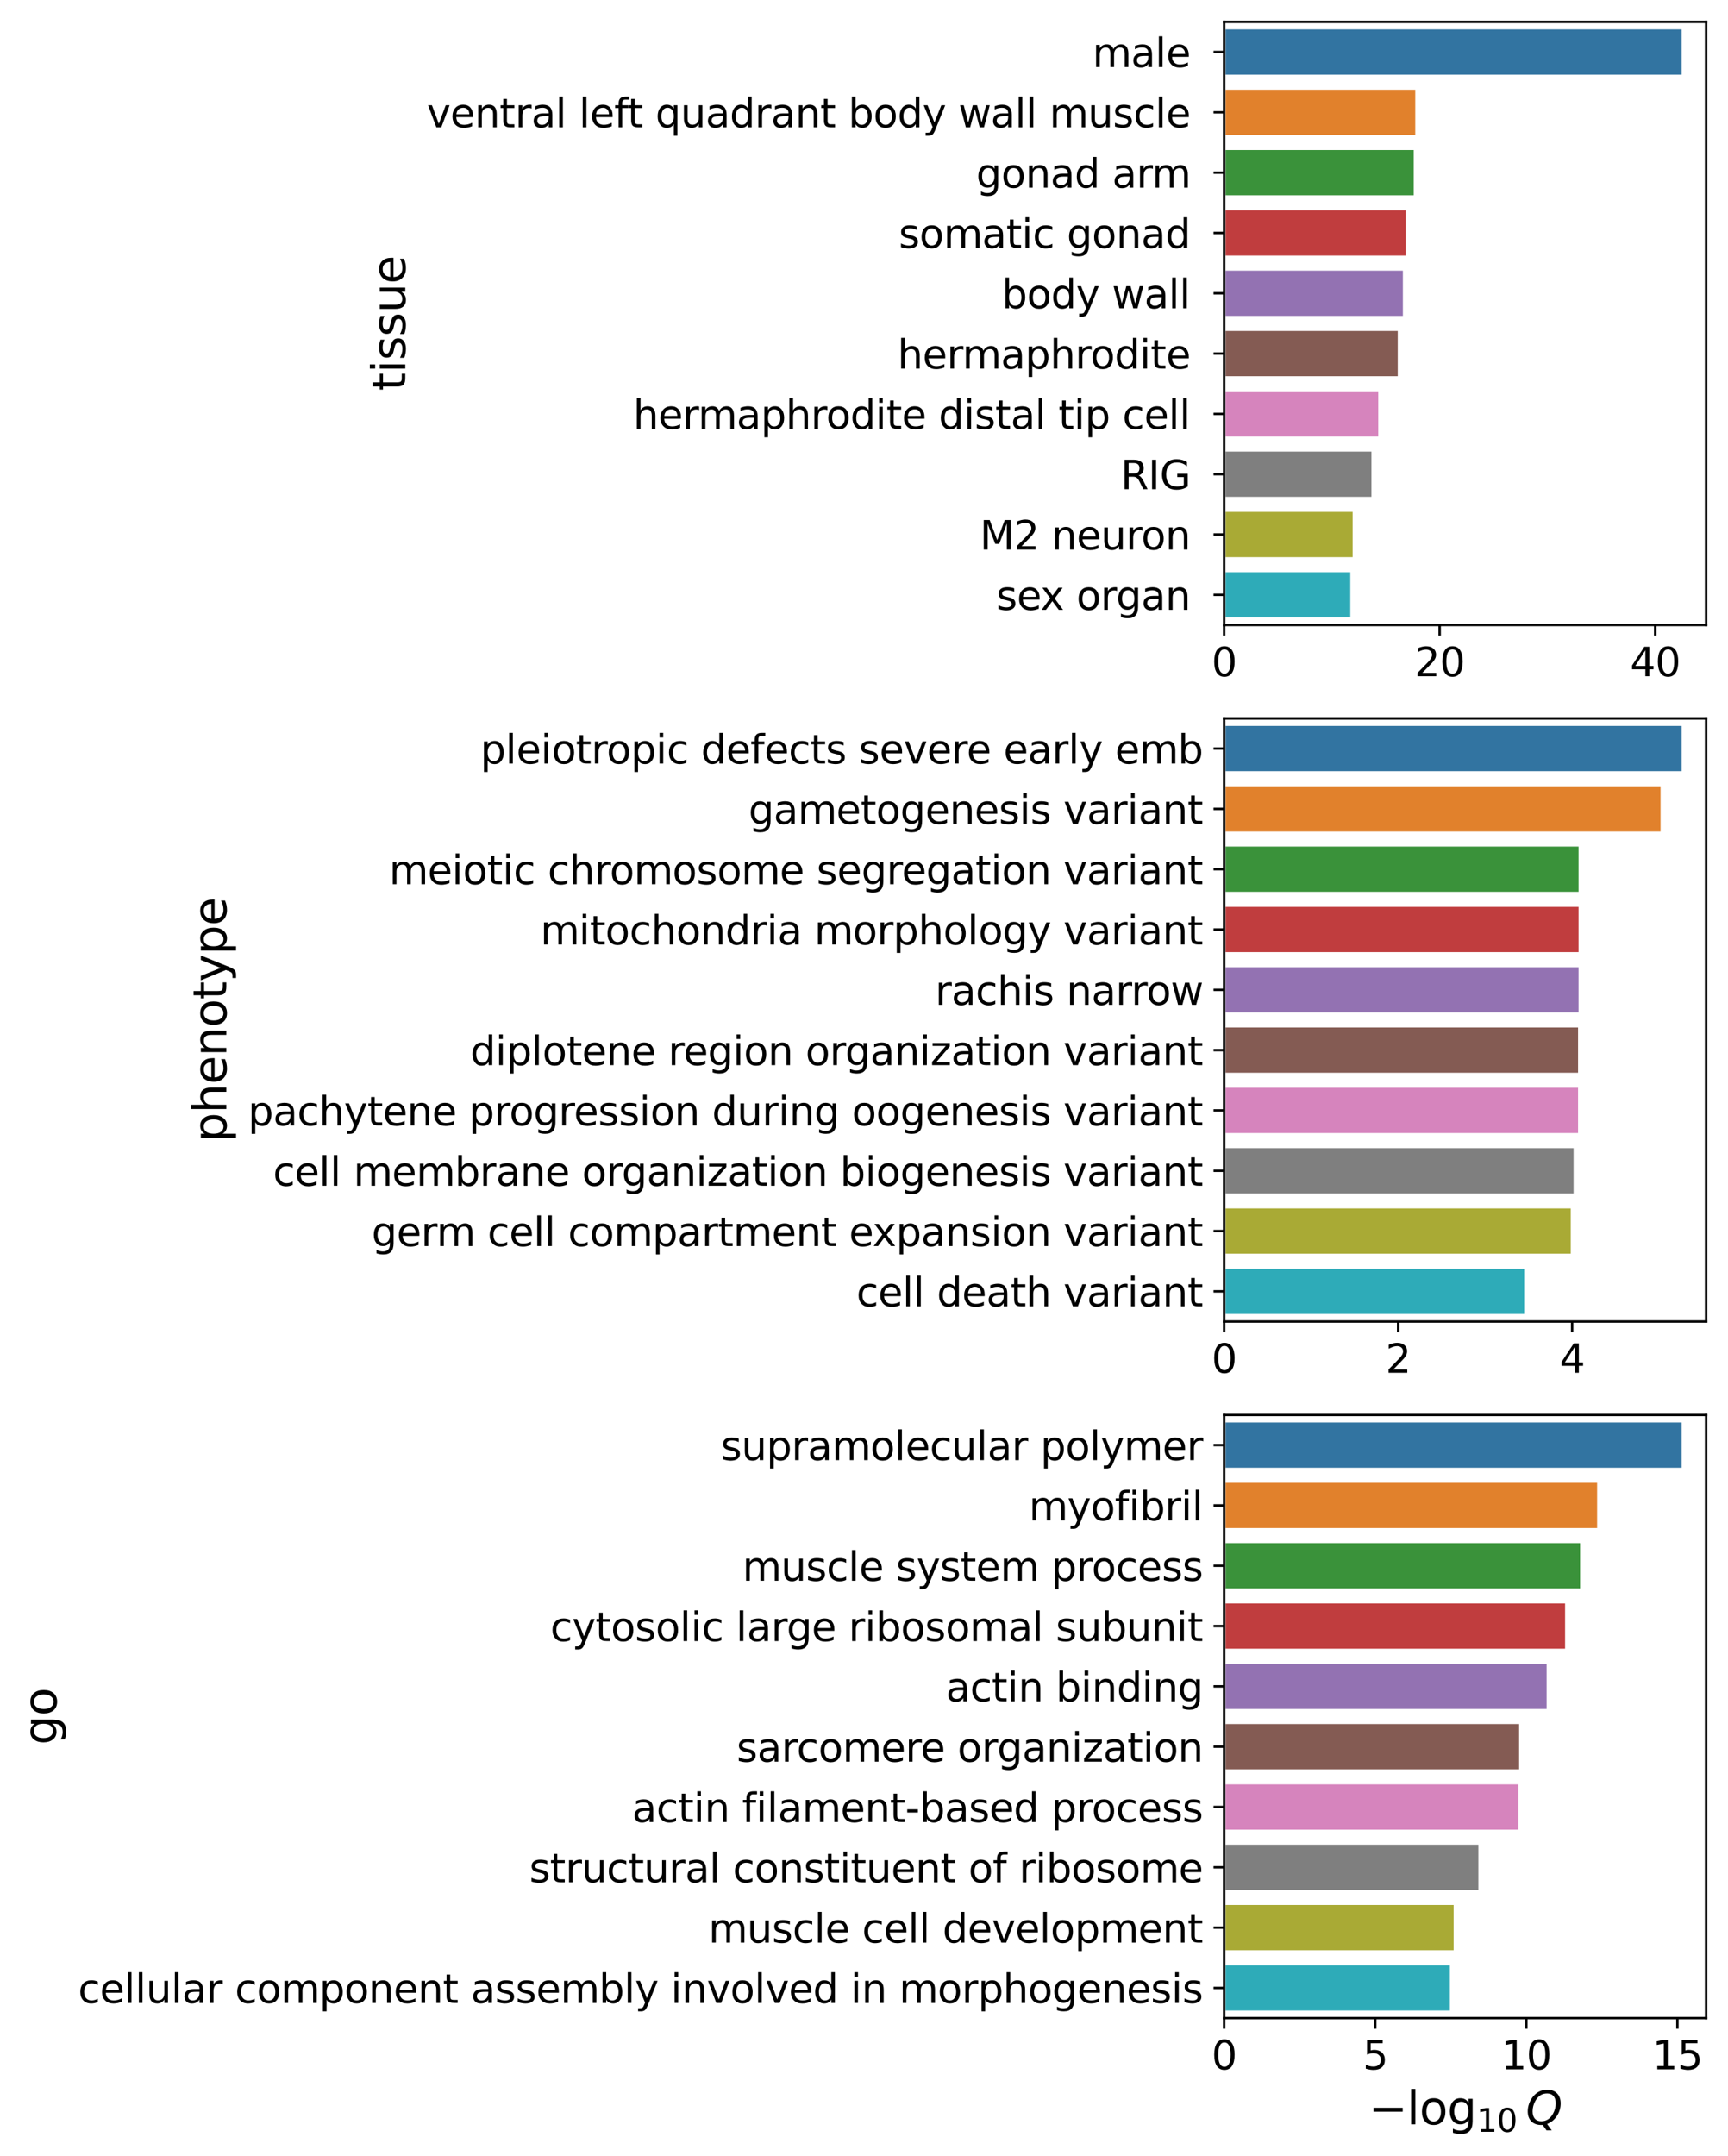 <?xml version="1.0" encoding="utf-8" standalone="no"?>
<!DOCTYPE svg PUBLIC "-//W3C//DTD SVG 1.1//EN"
  "http://www.w3.org/Graphics/SVG/1.1/DTD/svg11.dtd">
<svg xmlns:xlink="http://www.w3.org/1999/xlink" width="569.084pt" height="709.692pt" viewBox="0 0 569.084 709.692" xmlns="http://www.w3.org/2000/svg" version="1.1">
 <defs>
  <style type="text/css">*{stroke-linejoin: round; stroke-linecap: butt}</style>
 </defs>
 <g id="figure_1">
  <g id="patch_1">
   <path d="M 0 709.692 
L 569.084 709.692 
L 569.084 0 
L 0 0 
z
" style="fill: #ffffff"/>
  </g>
  <g id="axes_1">
   <g id="patch_2">
    <path d="M 403.144 205.747 
L 561.884 205.747 
L 561.884 7.2 
L 403.144 7.2 
z
" style="fill: #ffffff"/>
   </g>
   <g id="patch_3">
    <path d="M 403.144 9.185 
L 554.325 9.185 
L 554.325 25.069 
L 403.144 25.069 
z
" clip-path="url(#p8046d1a7d0)" style="fill: #3274a1; stroke: #ffffff; stroke-linejoin: miter"/>
   </g>
   <g id="patch_4">
    <path d="M 403.144 29.04 
L 466.587 29.04 
L 466.587 44.924 
L 403.144 44.924 
z
" clip-path="url(#p8046d1a7d0)" style="fill: #e1812c; stroke: #ffffff; stroke-linejoin: miter"/>
   </g>
   <g id="patch_5">
    <path d="M 403.144 48.895 
L 466.086 48.895 
L 466.086 64.779 
L 403.144 64.779 
z
" clip-path="url(#p8046d1a7d0)" style="fill: #3a923a; stroke: #ffffff; stroke-linejoin: miter"/>
   </g>
   <g id="patch_6">
    <path d="M 403.144 68.749 
L 463.457 68.749 
L 463.457 84.633 
L 403.144 84.633 
z
" clip-path="url(#p8046d1a7d0)" style="fill: #c03d3e; stroke: #ffffff; stroke-linejoin: miter"/>
   </g>
   <g id="patch_7">
    <path d="M 403.144 88.604 
L 462.51 88.604 
L 462.51 104.488 
L 403.144 104.488 
z
" clip-path="url(#p8046d1a7d0)" style="fill: #9372b2; stroke: #ffffff; stroke-linejoin: miter"/>
   </g>
   <g id="patch_8">
    <path d="M 403.144 108.459 
L 460.818 108.459 
L 460.818 124.343 
L 403.144 124.343 
z
" clip-path="url(#p8046d1a7d0)" style="fill: #845b53; stroke: #ffffff; stroke-linejoin: miter"/>
   </g>
   <g id="patch_9">
    <path d="M 403.144 128.313 
L 454.394 128.313 
L 454.394 144.197 
L 403.144 144.197 
z
" clip-path="url(#p8046d1a7d0)" style="fill: #d684bd; stroke: #ffffff; stroke-linejoin: miter"/>
   </g>
   <g id="patch_10">
    <path d="M 403.144 148.168 
L 452.162 148.168 
L 452.162 164.052 
L 403.144 164.052 
z
" clip-path="url(#p8046d1a7d0)" style="fill: #7f7f7f; stroke: #ffffff; stroke-linejoin: miter"/>
   </g>
   <g id="patch_11">
    <path d="M 403.144 168.023 
L 445.958 168.023 
L 445.958 183.907 
L 403.144 183.907 
z
" clip-path="url(#p8046d1a7d0)" style="fill: #a9aa35; stroke: #ffffff; stroke-linejoin: miter"/>
   </g>
   <g id="patch_12">
    <path d="M 403.144 187.877 
L 445.193 187.877 
L 445.193 203.761 
L 403.144 203.761 
z
" clip-path="url(#p8046d1a7d0)" style="fill: #2eabb8; stroke: #ffffff; stroke-linejoin: miter"/>
   </g>
   <g id="matplotlib.axis_1">
    <g id="xtick_1">
     <g id="line2d_1">
      <defs>
       <path id="md2775cde29" d="M 0 0 
L 0 3.5 
" style="stroke: #000000; stroke-width: 0.8"/>
      </defs>
      <g>
       <use xlink:href="#md2775cde29" x="403.144" y="205.747" style="stroke: #000000; stroke-width: 0.8"/>
      </g>
     </g>
     <g id="text_1">
      <!-- 0 -->
      <g transform="translate(399.008 222.625) scale(0.13 -0.13)">
       <defs>
        <path id="DejaVuSans-30" d="M 2034 4250 
Q 1547 4250 1301 3770 
Q 1056 3291 1056 2328 
Q 1056 1369 1301 889 
Q 1547 409 2034 409 
Q 2525 409 2770 889 
Q 3016 1369 3016 2328 
Q 3016 3291 2770 3770 
Q 2525 4250 2034 4250 
z
M 2034 4750 
Q 2819 4750 3233 4129 
Q 3647 3509 3647 2328 
Q 3647 1150 3233 529 
Q 2819 -91 2034 -91 
Q 1250 -91 836 529 
Q 422 1150 422 2328 
Q 422 3509 836 4129 
Q 1250 4750 2034 4750 
z
" transform="scale(0.016)"/>
       </defs>
       <use xlink:href="#DejaVuSans-30"/>
      </g>
     </g>
    </g>
    <g id="xtick_2">
     <g id="line2d_2">
      <g>
       <use xlink:href="#md2775cde29" x="474.126" y="205.747" style="stroke: #000000; stroke-width: 0.8"/>
      </g>
     </g>
     <g id="text_2">
      <!-- 20 -->
      <g transform="translate(465.855 222.625) scale(0.13 -0.13)">
       <defs>
        <path id="DejaVuSans-32" d="M 1228 531 
L 3431 531 
L 3431 0 
L 469 0 
L 469 531 
Q 828 903 1448 1529 
Q 2069 2156 2228 2338 
Q 2531 2678 2651 2914 
Q 2772 3150 2772 3378 
Q 2772 3750 2511 3984 
Q 2250 4219 1831 4219 
Q 1534 4219 1204 4116 
Q 875 4013 500 3803 
L 500 4441 
Q 881 4594 1212 4672 
Q 1544 4750 1819 4750 
Q 2544 4750 2975 4387 
Q 3406 4025 3406 3419 
Q 3406 3131 3298 2873 
Q 3191 2616 2906 2266 
Q 2828 2175 2409 1742 
Q 1991 1309 1228 531 
z
" transform="scale(0.016)"/>
       </defs>
       <use xlink:href="#DejaVuSans-32"/>
       <use xlink:href="#DejaVuSans-30" x="63.623"/>
      </g>
     </g>
    </g>
    <g id="xtick_3">
     <g id="line2d_3">
      <g>
       <use xlink:href="#md2775cde29" x="545.108" y="205.747" style="stroke: #000000; stroke-width: 0.8"/>
      </g>
     </g>
     <g id="text_3">
      <!-- 40 -->
      <g transform="translate(536.837 222.625) scale(0.13 -0.13)">
       <defs>
        <path id="DejaVuSans-34" d="M 2419 4116 
L 825 1625 
L 2419 1625 
L 2419 4116 
z
M 2253 4666 
L 3047 4666 
L 3047 1625 
L 3713 1625 
L 3713 1100 
L 3047 1100 
L 3047 0 
L 2419 0 
L 2419 1100 
L 313 1100 
L 313 1709 
L 2253 4666 
z
" transform="scale(0.016)"/>
       </defs>
       <use xlink:href="#DejaVuSans-34"/>
       <use xlink:href="#DejaVuSans-30" x="63.623"/>
      </g>
     </g>
    </g>
   </g>
   <g id="matplotlib.axis_2">
    <g id="ytick_1">
     <g id="line2d_4">
      <defs>
       <path id="m1b9a774d4e" d="M 0 0 
L -3.5 0 
" style="stroke: #000000; stroke-width: 0.8"/>
      </defs>
      <g>
       <use xlink:href="#m1b9a774d4e" x="403.144" y="17.127" style="stroke: #000000; stroke-width: 0.8"/>
      </g>
     </g>
     <g id="text_4">
      <!-- male  -->
      <g transform="translate(359.772 22.066) scale(0.13 -0.13)">
       <defs>
        <path id="DejaVuSans-6d" d="M 3328 2828 
Q 3544 3216 3844 3400 
Q 4144 3584 4550 3584 
Q 5097 3584 5394 3201 
Q 5691 2819 5691 2113 
L 5691 0 
L 5113 0 
L 5113 2094 
Q 5113 2597 4934 2840 
Q 4756 3084 4391 3084 
Q 3944 3084 3684 2787 
Q 3425 2491 3425 1978 
L 3425 0 
L 2847 0 
L 2847 2094 
Q 2847 2600 2669 2842 
Q 2491 3084 2119 3084 
Q 1678 3084 1418 2786 
Q 1159 2488 1159 1978 
L 1159 0 
L 581 0 
L 581 3500 
L 1159 3500 
L 1159 2956 
Q 1356 3278 1631 3431 
Q 1906 3584 2284 3584 
Q 2666 3584 2933 3390 
Q 3200 3197 3328 2828 
z
" transform="scale(0.016)"/>
        <path id="DejaVuSans-61" d="M 2194 1759 
Q 1497 1759 1228 1600 
Q 959 1441 959 1056 
Q 959 750 1161 570 
Q 1363 391 1709 391 
Q 2188 391 2477 730 
Q 2766 1069 2766 1631 
L 2766 1759 
L 2194 1759 
z
M 3341 1997 
L 3341 0 
L 2766 0 
L 2766 531 
Q 2569 213 2275 61 
Q 1981 -91 1556 -91 
Q 1019 -91 701 211 
Q 384 513 384 1019 
Q 384 1609 779 1909 
Q 1175 2209 1959 2209 
L 2766 2209 
L 2766 2266 
Q 2766 2663 2505 2880 
Q 2244 3097 1772 3097 
Q 1472 3097 1187 3025 
Q 903 2953 641 2809 
L 641 3341 
Q 956 3463 1253 3523 
Q 1550 3584 1831 3584 
Q 2591 3584 2966 3190 
Q 3341 2797 3341 1997 
z
" transform="scale(0.016)"/>
        <path id="DejaVuSans-6c" d="M 603 4863 
L 1178 4863 
L 1178 0 
L 603 0 
L 603 4863 
z
" transform="scale(0.016)"/>
        <path id="DejaVuSans-65" d="M 3597 1894 
L 3597 1613 
L 953 1613 
Q 991 1019 1311 708 
Q 1631 397 2203 397 
Q 2534 397 2845 478 
Q 3156 559 3463 722 
L 3463 178 
Q 3153 47 2828 -22 
Q 2503 -91 2169 -91 
Q 1331 -91 842 396 
Q 353 884 353 1716 
Q 353 2575 817 3079 
Q 1281 3584 2069 3584 
Q 2775 3584 3186 3129 
Q 3597 2675 3597 1894 
z
M 3022 2063 
Q 3016 2534 2758 2815 
Q 2500 3097 2075 3097 
Q 1594 3097 1305 2825 
Q 1016 2553 972 2059 
L 3022 2063 
z
" transform="scale(0.016)"/>
        <path id="DejaVuSans-20" transform="scale(0.016)"/>
       </defs>
       <use xlink:href="#DejaVuSans-6d"/>
       <use xlink:href="#DejaVuSans-61" x="97.412"/>
       <use xlink:href="#DejaVuSans-6c" x="158.691"/>
       <use xlink:href="#DejaVuSans-65" x="186.475"/>
       <use xlink:href="#DejaVuSans-20" x="247.998"/>
      </g>
     </g>
    </g>
    <g id="ytick_2">
     <g id="line2d_5">
      <g>
       <use xlink:href="#m1b9a774d4e" x="403.144" y="36.982" style="stroke: #000000; stroke-width: 0.8"/>
      </g>
     </g>
     <g id="text_5">
      <!-- ventral left quadrant body wall muscle  -->
      <g transform="translate(140.582 41.921) scale(0.13 -0.13)">
       <defs>
        <path id="DejaVuSans-76" d="M 191 3500 
L 800 3500 
L 1894 563 
L 2988 3500 
L 3597 3500 
L 2284 0 
L 1503 0 
L 191 3500 
z
" transform="scale(0.016)"/>
        <path id="DejaVuSans-6e" d="M 3513 2113 
L 3513 0 
L 2938 0 
L 2938 2094 
Q 2938 2591 2744 2837 
Q 2550 3084 2163 3084 
Q 1697 3084 1428 2787 
Q 1159 2491 1159 1978 
L 1159 0 
L 581 0 
L 581 3500 
L 1159 3500 
L 1159 2956 
Q 1366 3272 1645 3428 
Q 1925 3584 2291 3584 
Q 2894 3584 3203 3211 
Q 3513 2838 3513 2113 
z
" transform="scale(0.016)"/>
        <path id="DejaVuSans-74" d="M 1172 4494 
L 1172 3500 
L 2356 3500 
L 2356 3053 
L 1172 3053 
L 1172 1153 
Q 1172 725 1289 603 
Q 1406 481 1766 481 
L 2356 481 
L 2356 0 
L 1766 0 
Q 1100 0 847 248 
Q 594 497 594 1153 
L 594 3053 
L 172 3053 
L 172 3500 
L 594 3500 
L 594 4494 
L 1172 4494 
z
" transform="scale(0.016)"/>
        <path id="DejaVuSans-72" d="M 2631 2963 
Q 2534 3019 2420 3045 
Q 2306 3072 2169 3072 
Q 1681 3072 1420 2755 
Q 1159 2438 1159 1844 
L 1159 0 
L 581 0 
L 581 3500 
L 1159 3500 
L 1159 2956 
Q 1341 3275 1631 3429 
Q 1922 3584 2338 3584 
Q 2397 3584 2469 3576 
Q 2541 3569 2628 3553 
L 2631 2963 
z
" transform="scale(0.016)"/>
        <path id="DejaVuSans-66" d="M 2375 4863 
L 2375 4384 
L 1825 4384 
Q 1516 4384 1395 4259 
Q 1275 4134 1275 3809 
L 1275 3500 
L 2222 3500 
L 2222 3053 
L 1275 3053 
L 1275 0 
L 697 0 
L 697 3053 
L 147 3053 
L 147 3500 
L 697 3500 
L 697 3744 
Q 697 4328 969 4595 
Q 1241 4863 1831 4863 
L 2375 4863 
z
" transform="scale(0.016)"/>
        <path id="DejaVuSans-71" d="M 947 1747 
Q 947 1113 1208 752 
Q 1469 391 1925 391 
Q 2381 391 2643 752 
Q 2906 1113 2906 1747 
Q 2906 2381 2643 2742 
Q 2381 3103 1925 3103 
Q 1469 3103 1208 2742 
Q 947 2381 947 1747 
z
M 2906 525 
Q 2725 213 2448 61 
Q 2172 -91 1784 -91 
Q 1150 -91 751 415 
Q 353 922 353 1747 
Q 353 2572 751 3078 
Q 1150 3584 1784 3584 
Q 2172 3584 2448 3432 
Q 2725 3281 2906 2969 
L 2906 3500 
L 3481 3500 
L 3481 -1331 
L 2906 -1331 
L 2906 525 
z
" transform="scale(0.016)"/>
        <path id="DejaVuSans-75" d="M 544 1381 
L 544 3500 
L 1119 3500 
L 1119 1403 
Q 1119 906 1312 657 
Q 1506 409 1894 409 
Q 2359 409 2629 706 
Q 2900 1003 2900 1516 
L 2900 3500 
L 3475 3500 
L 3475 0 
L 2900 0 
L 2900 538 
Q 2691 219 2414 64 
Q 2138 -91 1772 -91 
Q 1169 -91 856 284 
Q 544 659 544 1381 
z
M 1991 3584 
L 1991 3584 
z
" transform="scale(0.016)"/>
        <path id="DejaVuSans-64" d="M 2906 2969 
L 2906 4863 
L 3481 4863 
L 3481 0 
L 2906 0 
L 2906 525 
Q 2725 213 2448 61 
Q 2172 -91 1784 -91 
Q 1150 -91 751 415 
Q 353 922 353 1747 
Q 353 2572 751 3078 
Q 1150 3584 1784 3584 
Q 2172 3584 2448 3432 
Q 2725 3281 2906 2969 
z
M 947 1747 
Q 947 1113 1208 752 
Q 1469 391 1925 391 
Q 2381 391 2643 752 
Q 2906 1113 2906 1747 
Q 2906 2381 2643 2742 
Q 2381 3103 1925 3103 
Q 1469 3103 1208 2742 
Q 947 2381 947 1747 
z
" transform="scale(0.016)"/>
        <path id="DejaVuSans-62" d="M 3116 1747 
Q 3116 2381 2855 2742 
Q 2594 3103 2138 3103 
Q 1681 3103 1420 2742 
Q 1159 2381 1159 1747 
Q 1159 1113 1420 752 
Q 1681 391 2138 391 
Q 2594 391 2855 752 
Q 3116 1113 3116 1747 
z
M 1159 2969 
Q 1341 3281 1617 3432 
Q 1894 3584 2278 3584 
Q 2916 3584 3314 3078 
Q 3713 2572 3713 1747 
Q 3713 922 3314 415 
Q 2916 -91 2278 -91 
Q 1894 -91 1617 61 
Q 1341 213 1159 525 
L 1159 0 
L 581 0 
L 581 4863 
L 1159 4863 
L 1159 2969 
z
" transform="scale(0.016)"/>
        <path id="DejaVuSans-6f" d="M 1959 3097 
Q 1497 3097 1228 2736 
Q 959 2375 959 1747 
Q 959 1119 1226 758 
Q 1494 397 1959 397 
Q 2419 397 2687 759 
Q 2956 1122 2956 1747 
Q 2956 2369 2687 2733 
Q 2419 3097 1959 3097 
z
M 1959 3584 
Q 2709 3584 3137 3096 
Q 3566 2609 3566 1747 
Q 3566 888 3137 398 
Q 2709 -91 1959 -91 
Q 1206 -91 779 398 
Q 353 888 353 1747 
Q 353 2609 779 3096 
Q 1206 3584 1959 3584 
z
" transform="scale(0.016)"/>
        <path id="DejaVuSans-79" d="M 2059 -325 
Q 1816 -950 1584 -1140 
Q 1353 -1331 966 -1331 
L 506 -1331 
L 506 -850 
L 844 -850 
Q 1081 -850 1212 -737 
Q 1344 -625 1503 -206 
L 1606 56 
L 191 3500 
L 800 3500 
L 1894 763 
L 2988 3500 
L 3597 3500 
L 2059 -325 
z
" transform="scale(0.016)"/>
        <path id="DejaVuSans-77" d="M 269 3500 
L 844 3500 
L 1563 769 
L 2278 3500 
L 2956 3500 
L 3675 769 
L 4391 3500 
L 4966 3500 
L 4050 0 
L 3372 0 
L 2619 2869 
L 1863 0 
L 1184 0 
L 269 3500 
z
" transform="scale(0.016)"/>
        <path id="DejaVuSans-73" d="M 2834 3397 
L 2834 2853 
Q 2591 2978 2328 3040 
Q 2066 3103 1784 3103 
Q 1356 3103 1142 2972 
Q 928 2841 928 2578 
Q 928 2378 1081 2264 
Q 1234 2150 1697 2047 
L 1894 2003 
Q 2506 1872 2764 1633 
Q 3022 1394 3022 966 
Q 3022 478 2636 193 
Q 2250 -91 1575 -91 
Q 1294 -91 989 -36 
Q 684 19 347 128 
L 347 722 
Q 666 556 975 473 
Q 1284 391 1588 391 
Q 1994 391 2212 530 
Q 2431 669 2431 922 
Q 2431 1156 2273 1281 
Q 2116 1406 1581 1522 
L 1381 1569 
Q 847 1681 609 1914 
Q 372 2147 372 2553 
Q 372 3047 722 3315 
Q 1072 3584 1716 3584 
Q 2034 3584 2315 3537 
Q 2597 3491 2834 3397 
z
" transform="scale(0.016)"/>
        <path id="DejaVuSans-63" d="M 3122 3366 
L 3122 2828 
Q 2878 2963 2633 3030 
Q 2388 3097 2138 3097 
Q 1578 3097 1268 2742 
Q 959 2388 959 1747 
Q 959 1106 1268 751 
Q 1578 397 2138 397 
Q 2388 397 2633 464 
Q 2878 531 3122 666 
L 3122 134 
Q 2881 22 2623 -34 
Q 2366 -91 2075 -91 
Q 1284 -91 818 406 
Q 353 903 353 1747 
Q 353 2603 823 3093 
Q 1294 3584 2113 3584 
Q 2378 3584 2631 3529 
Q 2884 3475 3122 3366 
z
" transform="scale(0.016)"/>
       </defs>
       <use xlink:href="#DejaVuSans-76"/>
       <use xlink:href="#DejaVuSans-65" x="59.18"/>
       <use xlink:href="#DejaVuSans-6e" x="120.703"/>
       <use xlink:href="#DejaVuSans-74" x="184.082"/>
       <use xlink:href="#DejaVuSans-72" x="223.291"/>
       <use xlink:href="#DejaVuSans-61" x="264.404"/>
       <use xlink:href="#DejaVuSans-6c" x="325.684"/>
       <use xlink:href="#DejaVuSans-20" x="353.467"/>
       <use xlink:href="#DejaVuSans-6c" x="385.254"/>
       <use xlink:href="#DejaVuSans-65" x="413.037"/>
       <use xlink:href="#DejaVuSans-66" x="474.561"/>
       <use xlink:href="#DejaVuSans-74" x="508.016"/>
       <use xlink:href="#DejaVuSans-20" x="547.225"/>
       <use xlink:href="#DejaVuSans-71" x="579.012"/>
       <use xlink:href="#DejaVuSans-75" x="642.488"/>
       <use xlink:href="#DejaVuSans-61" x="705.867"/>
       <use xlink:href="#DejaVuSans-64" x="767.146"/>
       <use xlink:href="#DejaVuSans-72" x="830.623"/>
       <use xlink:href="#DejaVuSans-61" x="871.736"/>
       <use xlink:href="#DejaVuSans-6e" x="933.016"/>
       <use xlink:href="#DejaVuSans-74" x="996.395"/>
       <use xlink:href="#DejaVuSans-20" x="1035.604"/>
       <use xlink:href="#DejaVuSans-62" x="1067.391"/>
       <use xlink:href="#DejaVuSans-6f" x="1130.867"/>
       <use xlink:href="#DejaVuSans-64" x="1192.049"/>
       <use xlink:href="#DejaVuSans-79" x="1255.525"/>
       <use xlink:href="#DejaVuSans-20" x="1314.705"/>
       <use xlink:href="#DejaVuSans-77" x="1346.492"/>
       <use xlink:href="#DejaVuSans-61" x="1428.279"/>
       <use xlink:href="#DejaVuSans-6c" x="1489.559"/>
       <use xlink:href="#DejaVuSans-6c" x="1517.342"/>
       <use xlink:href="#DejaVuSans-20" x="1545.125"/>
       <use xlink:href="#DejaVuSans-6d" x="1576.912"/>
       <use xlink:href="#DejaVuSans-75" x="1674.324"/>
       <use xlink:href="#DejaVuSans-73" x="1737.703"/>
       <use xlink:href="#DejaVuSans-63" x="1789.803"/>
       <use xlink:href="#DejaVuSans-6c" x="1844.783"/>
       <use xlink:href="#DejaVuSans-65" x="1872.566"/>
       <use xlink:href="#DejaVuSans-20" x="1934.09"/>
      </g>
     </g>
    </g>
    <g id="ytick_3">
     <g id="line2d_6">
      <g>
       <use xlink:href="#m1b9a774d4e" x="403.144" y="56.837" style="stroke: #000000; stroke-width: 0.8"/>
      </g>
     </g>
     <g id="text_6">
      <!-- gonad arm  -->
      <g transform="translate(321.469 61.776) scale(0.13 -0.13)">
       <defs>
        <path id="DejaVuSans-67" d="M 2906 1791 
Q 2906 2416 2648 2759 
Q 2391 3103 1925 3103 
Q 1463 3103 1205 2759 
Q 947 2416 947 1791 
Q 947 1169 1205 825 
Q 1463 481 1925 481 
Q 2391 481 2648 825 
Q 2906 1169 2906 1791 
z
M 3481 434 
Q 3481 -459 3084 -895 
Q 2688 -1331 1869 -1331 
Q 1566 -1331 1297 -1286 
Q 1028 -1241 775 -1147 
L 775 -588 
Q 1028 -725 1275 -790 
Q 1522 -856 1778 -856 
Q 2344 -856 2625 -561 
Q 2906 -266 2906 331 
L 2906 616 
Q 2728 306 2450 153 
Q 2172 0 1784 0 
Q 1141 0 747 490 
Q 353 981 353 1791 
Q 353 2603 747 3093 
Q 1141 3584 1784 3584 
Q 2172 3584 2450 3431 
Q 2728 3278 2906 2969 
L 2906 3500 
L 3481 3500 
L 3481 434 
z
" transform="scale(0.016)"/>
       </defs>
       <use xlink:href="#DejaVuSans-67"/>
       <use xlink:href="#DejaVuSans-6f" x="63.477"/>
       <use xlink:href="#DejaVuSans-6e" x="124.658"/>
       <use xlink:href="#DejaVuSans-61" x="188.037"/>
       <use xlink:href="#DejaVuSans-64" x="249.316"/>
       <use xlink:href="#DejaVuSans-20" x="312.793"/>
       <use xlink:href="#DejaVuSans-61" x="344.58"/>
       <use xlink:href="#DejaVuSans-72" x="405.859"/>
       <use xlink:href="#DejaVuSans-6d" x="445.223"/>
       <use xlink:href="#DejaVuSans-20" x="542.635"/>
      </g>
     </g>
    </g>
    <g id="ytick_4">
     <g id="line2d_7">
      <g>
       <use xlink:href="#m1b9a774d4e" x="403.144" y="76.691" style="stroke: #000000; stroke-width: 0.8"/>
      </g>
     </g>
     <g id="text_7">
      <!-- somatic gonad  -->
      <g transform="translate(296.003 81.63) scale(0.13 -0.13)">
       <defs>
        <path id="DejaVuSans-69" d="M 603 3500 
L 1178 3500 
L 1178 0 
L 603 0 
L 603 3500 
z
M 603 4863 
L 1178 4863 
L 1178 4134 
L 603 4134 
L 603 4863 
z
" transform="scale(0.016)"/>
       </defs>
       <use xlink:href="#DejaVuSans-73"/>
       <use xlink:href="#DejaVuSans-6f" x="52.1"/>
       <use xlink:href="#DejaVuSans-6d" x="113.281"/>
       <use xlink:href="#DejaVuSans-61" x="210.693"/>
       <use xlink:href="#DejaVuSans-74" x="271.973"/>
       <use xlink:href="#DejaVuSans-69" x="311.182"/>
       <use xlink:href="#DejaVuSans-63" x="338.965"/>
       <use xlink:href="#DejaVuSans-20" x="393.945"/>
       <use xlink:href="#DejaVuSans-67" x="425.732"/>
       <use xlink:href="#DejaVuSans-6f" x="489.209"/>
       <use xlink:href="#DejaVuSans-6e" x="550.391"/>
       <use xlink:href="#DejaVuSans-61" x="613.77"/>
       <use xlink:href="#DejaVuSans-64" x="675.049"/>
       <use xlink:href="#DejaVuSans-20" x="738.525"/>
      </g>
     </g>
    </g>
    <g id="ytick_5">
     <g id="line2d_8">
      <g>
       <use xlink:href="#m1b9a774d4e" x="403.144" y="96.546" style="stroke: #000000; stroke-width: 0.8"/>
      </g>
     </g>
     <g id="text_8">
      <!-- body wall  -->
      <g transform="translate(329.905 101.485) scale(0.13 -0.13)">
       <use xlink:href="#DejaVuSans-62"/>
       <use xlink:href="#DejaVuSans-6f" x="63.477"/>
       <use xlink:href="#DejaVuSans-64" x="124.658"/>
       <use xlink:href="#DejaVuSans-79" x="188.135"/>
       <use xlink:href="#DejaVuSans-20" x="247.314"/>
       <use xlink:href="#DejaVuSans-77" x="279.102"/>
       <use xlink:href="#DejaVuSans-61" x="360.889"/>
       <use xlink:href="#DejaVuSans-6c" x="422.168"/>
       <use xlink:href="#DejaVuSans-6c" x="449.951"/>
       <use xlink:href="#DejaVuSans-20" x="477.734"/>
      </g>
     </g>
    </g>
    <g id="ytick_6">
     <g id="line2d_9">
      <g>
       <use xlink:href="#m1b9a774d4e" x="403.144" y="116.401" style="stroke: #000000; stroke-width: 0.8"/>
      </g>
     </g>
     <g id="text_9">
      <!-- hermaphrodite  -->
      <g transform="translate(295.571 121.34) scale(0.13 -0.13)">
       <defs>
        <path id="DejaVuSans-68" d="M 3513 2113 
L 3513 0 
L 2938 0 
L 2938 2094 
Q 2938 2591 2744 2837 
Q 2550 3084 2163 3084 
Q 1697 3084 1428 2787 
Q 1159 2491 1159 1978 
L 1159 0 
L 581 0 
L 581 4863 
L 1159 4863 
L 1159 2956 
Q 1366 3272 1645 3428 
Q 1925 3584 2291 3584 
Q 2894 3584 3203 3211 
Q 3513 2838 3513 2113 
z
" transform="scale(0.016)"/>
        <path id="DejaVuSans-70" d="M 1159 525 
L 1159 -1331 
L 581 -1331 
L 581 3500 
L 1159 3500 
L 1159 2969 
Q 1341 3281 1617 3432 
Q 1894 3584 2278 3584 
Q 2916 3584 3314 3078 
Q 3713 2572 3713 1747 
Q 3713 922 3314 415 
Q 2916 -91 2278 -91 
Q 1894 -91 1617 61 
Q 1341 213 1159 525 
z
M 3116 1747 
Q 3116 2381 2855 2742 
Q 2594 3103 2138 3103 
Q 1681 3103 1420 2742 
Q 1159 2381 1159 1747 
Q 1159 1113 1420 752 
Q 1681 391 2138 391 
Q 2594 391 2855 752 
Q 3116 1113 3116 1747 
z
" transform="scale(0.016)"/>
       </defs>
       <use xlink:href="#DejaVuSans-68"/>
       <use xlink:href="#DejaVuSans-65" x="63.379"/>
       <use xlink:href="#DejaVuSans-72" x="124.902"/>
       <use xlink:href="#DejaVuSans-6d" x="164.266"/>
       <use xlink:href="#DejaVuSans-61" x="261.678"/>
       <use xlink:href="#DejaVuSans-70" x="322.957"/>
       <use xlink:href="#DejaVuSans-68" x="386.434"/>
       <use xlink:href="#DejaVuSans-72" x="449.812"/>
       <use xlink:href="#DejaVuSans-6f" x="488.676"/>
       <use xlink:href="#DejaVuSans-64" x="549.857"/>
       <use xlink:href="#DejaVuSans-69" x="613.334"/>
       <use xlink:href="#DejaVuSans-74" x="641.117"/>
       <use xlink:href="#DejaVuSans-65" x="680.326"/>
       <use xlink:href="#DejaVuSans-20" x="741.85"/>
      </g>
     </g>
    </g>
    <g id="ytick_7">
     <g id="line2d_10">
      <g>
       <use xlink:href="#m1b9a774d4e" x="403.144" y="136.255" style="stroke: #000000; stroke-width: 0.8"/>
      </g>
     </g>
     <g id="text_10">
      <!-- hermaphrodite distal tip cell  -->
      <g transform="translate(208.534 141.194) scale(0.13 -0.13)">
       <use xlink:href="#DejaVuSans-68"/>
       <use xlink:href="#DejaVuSans-65" x="63.379"/>
       <use xlink:href="#DejaVuSans-72" x="124.902"/>
       <use xlink:href="#DejaVuSans-6d" x="164.266"/>
       <use xlink:href="#DejaVuSans-61" x="261.678"/>
       <use xlink:href="#DejaVuSans-70" x="322.957"/>
       <use xlink:href="#DejaVuSans-68" x="386.434"/>
       <use xlink:href="#DejaVuSans-72" x="449.812"/>
       <use xlink:href="#DejaVuSans-6f" x="488.676"/>
       <use xlink:href="#DejaVuSans-64" x="549.857"/>
       <use xlink:href="#DejaVuSans-69" x="613.334"/>
       <use xlink:href="#DejaVuSans-74" x="641.117"/>
       <use xlink:href="#DejaVuSans-65" x="680.326"/>
       <use xlink:href="#DejaVuSans-20" x="741.85"/>
       <use xlink:href="#DejaVuSans-64" x="773.637"/>
       <use xlink:href="#DejaVuSans-69" x="837.113"/>
       <use xlink:href="#DejaVuSans-73" x="864.896"/>
       <use xlink:href="#DejaVuSans-74" x="916.996"/>
       <use xlink:href="#DejaVuSans-61" x="956.205"/>
       <use xlink:href="#DejaVuSans-6c" x="1017.484"/>
       <use xlink:href="#DejaVuSans-20" x="1045.268"/>
       <use xlink:href="#DejaVuSans-74" x="1077.055"/>
       <use xlink:href="#DejaVuSans-69" x="1116.264"/>
       <use xlink:href="#DejaVuSans-70" x="1144.047"/>
       <use xlink:href="#DejaVuSans-20" x="1207.523"/>
       <use xlink:href="#DejaVuSans-63" x="1239.311"/>
       <use xlink:href="#DejaVuSans-65" x="1294.291"/>
       <use xlink:href="#DejaVuSans-6c" x="1355.814"/>
       <use xlink:href="#DejaVuSans-6c" x="1383.598"/>
       <use xlink:href="#DejaVuSans-20" x="1411.381"/>
      </g>
     </g>
    </g>
    <g id="ytick_8">
     <g id="line2d_11">
      <g>
       <use xlink:href="#m1b9a774d4e" x="403.144" y="156.11" style="stroke: #000000; stroke-width: 0.8"/>
      </g>
     </g>
     <g id="text_11">
      <!-- RIG  -->
      <g transform="translate(369.072 161.049) scale(0.13 -0.13)">
       <defs>
        <path id="DejaVuSans-52" d="M 2841 2188 
Q 3044 2119 3236 1894 
Q 3428 1669 3622 1275 
L 4263 0 
L 3584 0 
L 2988 1197 
Q 2756 1666 2539 1819 
Q 2322 1972 1947 1972 
L 1259 1972 
L 1259 0 
L 628 0 
L 628 4666 
L 2053 4666 
Q 2853 4666 3247 4331 
Q 3641 3997 3641 3322 
Q 3641 2881 3436 2590 
Q 3231 2300 2841 2188 
z
M 1259 4147 
L 1259 2491 
L 2053 2491 
Q 2509 2491 2742 2702 
Q 2975 2913 2975 3322 
Q 2975 3731 2742 3939 
Q 2509 4147 2053 4147 
L 1259 4147 
z
" transform="scale(0.016)"/>
        <path id="DejaVuSans-49" d="M 628 4666 
L 1259 4666 
L 1259 0 
L 628 0 
L 628 4666 
z
" transform="scale(0.016)"/>
        <path id="DejaVuSans-47" d="M 3809 666 
L 3809 1919 
L 2778 1919 
L 2778 2438 
L 4434 2438 
L 4434 434 
Q 4069 175 3628 42 
Q 3188 -91 2688 -91 
Q 1594 -91 976 548 
Q 359 1188 359 2328 
Q 359 3472 976 4111 
Q 1594 4750 2688 4750 
Q 3144 4750 3555 4637 
Q 3966 4525 4313 4306 
L 4313 3634 
Q 3963 3931 3569 4081 
Q 3175 4231 2741 4231 
Q 1884 4231 1454 3753 
Q 1025 3275 1025 2328 
Q 1025 1384 1454 906 
Q 1884 428 2741 428 
Q 3075 428 3337 486 
Q 3600 544 3809 666 
z
" transform="scale(0.016)"/>
       </defs>
       <use xlink:href="#DejaVuSans-52"/>
       <use xlink:href="#DejaVuSans-49" x="69.482"/>
       <use xlink:href="#DejaVuSans-47" x="98.975"/>
       <use xlink:href="#DejaVuSans-20" x="176.465"/>
      </g>
     </g>
    </g>
    <g id="ytick_9">
     <g id="line2d_12">
      <g>
       <use xlink:href="#m1b9a774d4e" x="403.144" y="175.965" style="stroke: #000000; stroke-width: 0.8"/>
      </g>
     </g>
     <g id="text_12">
      <!-- M2 neuron  -->
      <g transform="translate(322.672 180.904) scale(0.13 -0.13)">
       <defs>
        <path id="DejaVuSans-4d" d="M 628 4666 
L 1569 4666 
L 2759 1491 
L 3956 4666 
L 4897 4666 
L 4897 0 
L 4281 0 
L 4281 4097 
L 3078 897 
L 2444 897 
L 1241 4097 
L 1241 0 
L 628 0 
L 628 4666 
z
" transform="scale(0.016)"/>
       </defs>
       <use xlink:href="#DejaVuSans-4d"/>
       <use xlink:href="#DejaVuSans-32" x="86.279"/>
       <use xlink:href="#DejaVuSans-20" x="149.902"/>
       <use xlink:href="#DejaVuSans-6e" x="181.689"/>
       <use xlink:href="#DejaVuSans-65" x="245.068"/>
       <use xlink:href="#DejaVuSans-75" x="306.592"/>
       <use xlink:href="#DejaVuSans-72" x="369.971"/>
       <use xlink:href="#DejaVuSans-6f" x="408.834"/>
       <use xlink:href="#DejaVuSans-6e" x="470.016"/>
       <use xlink:href="#DejaVuSans-20" x="533.395"/>
      </g>
     </g>
    </g>
    <g id="ytick_10">
     <g id="line2d_13">
      <g>
       <use xlink:href="#m1b9a774d4e" x="403.144" y="195.819" style="stroke: #000000; stroke-width: 0.8"/>
      </g>
     </g>
     <g id="text_13">
      <!-- sex organ  -->
      <g transform="translate(328.113 200.758) scale(0.13 -0.13)">
       <defs>
        <path id="DejaVuSans-78" d="M 3513 3500 
L 2247 1797 
L 3578 0 
L 2900 0 
L 1881 1375 
L 863 0 
L 184 0 
L 1544 1831 
L 300 3500 
L 978 3500 
L 1906 2253 
L 2834 3500 
L 3513 3500 
z
" transform="scale(0.016)"/>
       </defs>
       <use xlink:href="#DejaVuSans-73"/>
       <use xlink:href="#DejaVuSans-65" x="52.1"/>
       <use xlink:href="#DejaVuSans-78" x="111.873"/>
       <use xlink:href="#DejaVuSans-20" x="171.053"/>
       <use xlink:href="#DejaVuSans-6f" x="202.84"/>
       <use xlink:href="#DejaVuSans-72" x="264.021"/>
       <use xlink:href="#DejaVuSans-67" x="303.385"/>
       <use xlink:href="#DejaVuSans-61" x="366.861"/>
       <use xlink:href="#DejaVuSans-6e" x="428.141"/>
       <use xlink:href="#DejaVuSans-20" x="491.52"/>
      </g>
     </g>
    </g>
    <g id="text_14">
     <!-- tissue -->
     <g transform="translate(133.463 128.679) rotate(-90) scale(0.15 -0.15)">
      <use xlink:href="#DejaVuSans-74"/>
      <use xlink:href="#DejaVuSans-69" x="39.209"/>
      <use xlink:href="#DejaVuSans-73" x="66.992"/>
      <use xlink:href="#DejaVuSans-73" x="119.092"/>
      <use xlink:href="#DejaVuSans-75" x="171.191"/>
      <use xlink:href="#DejaVuSans-65" x="234.57"/>
     </g>
    </g>
   </g>
   <g id="line2d_14">
    <path clip-path="url(#p8046d1a7d0)" style="fill: none; stroke: #424242; stroke-width: 2.7; stroke-linecap: round"/>
   </g>
   <g id="line2d_15">
    <path clip-path="url(#p8046d1a7d0)" style="fill: none; stroke: #424242; stroke-width: 2.7; stroke-linecap: round"/>
   </g>
   <g id="line2d_16">
    <path clip-path="url(#p8046d1a7d0)" style="fill: none; stroke: #424242; stroke-width: 2.7; stroke-linecap: round"/>
   </g>
   <g id="line2d_17">
    <path clip-path="url(#p8046d1a7d0)" style="fill: none; stroke: #424242; stroke-width: 2.7; stroke-linecap: round"/>
   </g>
   <g id="line2d_18">
    <path clip-path="url(#p8046d1a7d0)" style="fill: none; stroke: #424242; stroke-width: 2.7; stroke-linecap: round"/>
   </g>
   <g id="line2d_19">
    <path clip-path="url(#p8046d1a7d0)" style="fill: none; stroke: #424242; stroke-width: 2.7; stroke-linecap: round"/>
   </g>
   <g id="line2d_20">
    <path clip-path="url(#p8046d1a7d0)" style="fill: none; stroke: #424242; stroke-width: 2.7; stroke-linecap: round"/>
   </g>
   <g id="line2d_21">
    <path clip-path="url(#p8046d1a7d0)" style="fill: none; stroke: #424242; stroke-width: 2.7; stroke-linecap: round"/>
   </g>
   <g id="line2d_22">
    <path clip-path="url(#p8046d1a7d0)" style="fill: none; stroke: #424242; stroke-width: 2.7; stroke-linecap: round"/>
   </g>
   <g id="line2d_23">
    <path clip-path="url(#p8046d1a7d0)" style="fill: none; stroke: #424242; stroke-width: 2.7; stroke-linecap: round"/>
   </g>
   <g id="patch_13">
    <path d="M 403.144 205.747 
L 403.144 7.2 
" style="fill: none; stroke: #000000; stroke-width: 0.8; stroke-linejoin: miter; stroke-linecap: square"/>
   </g>
   <g id="patch_14">
    <path d="M 561.884 205.747 
L 561.884 7.2 
" style="fill: none; stroke: #000000; stroke-width: 0.8; stroke-linejoin: miter; stroke-linecap: square"/>
   </g>
   <g id="patch_15">
    <path d="M 403.144 205.747 
L 561.884 205.747 
" style="fill: none; stroke: #000000; stroke-width: 0.8; stroke-linejoin: miter; stroke-linecap: square"/>
   </g>
   <g id="patch_16">
    <path d="M 403.144 7.2 
L 561.884 7.2 
" style="fill: none; stroke: #000000; stroke-width: 0.8; stroke-linejoin: miter; stroke-linecap: square"/>
   </g>
  </g>
  <g id="axes_2">
   <g id="patch_17">
    <path d="M 403.144 435.053 
L 561.884 435.053 
L 561.884 236.507 
L 403.144 236.507 
z
" style="fill: #ffffff"/>
   </g>
   <g id="patch_18">
    <path d="M 403.144 238.492 
L 554.325 238.492 
L 554.325 254.376 
L 403.144 254.376 
z
" clip-path="url(#pc7c62a81ab)" style="fill: #3274a1; stroke: #ffffff; stroke-linejoin: miter"/>
   </g>
   <g id="patch_19">
    <path d="M 403.144 258.347 
L 547.374 258.347 
L 547.374 274.231 
L 403.144 274.231 
z
" clip-path="url(#pc7c62a81ab)" style="fill: #e1812c; stroke: #ffffff; stroke-linejoin: miter"/>
   </g>
   <g id="patch_20">
    <path d="M 403.144 278.201 
L 520.363 278.201 
L 520.363 294.085 
L 403.144 294.085 
z
" clip-path="url(#pc7c62a81ab)" style="fill: #3a923a; stroke: #ffffff; stroke-linejoin: miter"/>
   </g>
   <g id="patch_21">
    <path d="M 403.144 298.056 
L 520.363 298.056 
L 520.363 313.94 
L 403.144 313.94 
z
" clip-path="url(#pc7c62a81ab)" style="fill: #c03d3e; stroke: #ffffff; stroke-linejoin: miter"/>
   </g>
   <g id="patch_22">
    <path d="M 403.144 317.911 
L 520.363 317.911 
L 520.363 333.795 
L 403.144 333.795 
z
" clip-path="url(#pc7c62a81ab)" style="fill: #9372b2; stroke: #ffffff; stroke-linejoin: miter"/>
   </g>
   <g id="patch_23">
    <path d="M 403.144 337.765 
L 520.202 337.765 
L 520.202 353.649 
L 403.144 353.649 
z
" clip-path="url(#pc7c62a81ab)" style="fill: #845b53; stroke: #ffffff; stroke-linejoin: miter"/>
   </g>
   <g id="patch_24">
    <path d="M 403.144 357.62 
L 520.202 357.62 
L 520.202 373.504 
L 403.144 373.504 
z
" clip-path="url(#pc7c62a81ab)" style="fill: #d684bd; stroke: #ffffff; stroke-linejoin: miter"/>
   </g>
   <g id="patch_25">
    <path d="M 403.144 377.475 
L 518.729 377.475 
L 518.729 393.359 
L 403.144 393.359 
z
" clip-path="url(#pc7c62a81ab)" style="fill: #7f7f7f; stroke: #ffffff; stroke-linejoin: miter"/>
   </g>
   <g id="patch_26">
    <path d="M 403.144 397.329 
L 517.795 397.329 
L 517.795 413.213 
L 403.144 413.213 
z
" clip-path="url(#pc7c62a81ab)" style="fill: #a9aa35; stroke: #ffffff; stroke-linejoin: miter"/>
   </g>
   <g id="patch_27">
    <path d="M 403.144 417.184 
L 502.459 417.184 
L 502.459 433.068 
L 403.144 433.068 
z
" clip-path="url(#pc7c62a81ab)" style="fill: #2eabb8; stroke: #ffffff; stroke-linejoin: miter"/>
   </g>
   <g id="matplotlib.axis_3">
    <g id="xtick_4">
     <g id="line2d_24">
      <g>
       <use xlink:href="#md2775cde29" x="403.144" y="435.053" style="stroke: #000000; stroke-width: 0.8"/>
      </g>
     </g>
     <g id="text_15">
      <!-- 0 -->
      <g transform="translate(399.008 451.931) scale(0.13 -0.13)">
       <use xlink:href="#DejaVuSans-30"/>
      </g>
     </g>
    </g>
    <g id="xtick_5">
     <g id="line2d_25">
      <g>
       <use xlink:href="#md2775cde29" x="460.451" y="435.053" style="stroke: #000000; stroke-width: 0.8"/>
      </g>
     </g>
     <g id="text_16">
      <!-- 2 -->
      <g transform="translate(456.315 451.931) scale(0.13 -0.13)">
       <use xlink:href="#DejaVuSans-32"/>
      </g>
     </g>
    </g>
    <g id="xtick_6">
     <g id="line2d_26">
      <g>
       <use xlink:href="#md2775cde29" x="517.757" y="435.053" style="stroke: #000000; stroke-width: 0.8"/>
      </g>
     </g>
     <g id="text_17">
      <!-- 4 -->
      <g transform="translate(513.622 451.931) scale(0.13 -0.13)">
       <use xlink:href="#DejaVuSans-34"/>
      </g>
     </g>
    </g>
   </g>
   <g id="matplotlib.axis_4">
    <g id="ytick_11">
     <g id="line2d_27">
      <g>
       <use xlink:href="#m1b9a774d4e" x="403.144" y="246.434" style="stroke: #000000; stroke-width: 0.8"/>
      </g>
     </g>
     <g id="text_18">
      <!-- pleiotropic defects severe early emb -->
      <g transform="translate(158.183 251.373) scale(0.13 -0.13)">
       <use xlink:href="#DejaVuSans-70"/>
       <use xlink:href="#DejaVuSans-6c" x="63.477"/>
       <use xlink:href="#DejaVuSans-65" x="91.26"/>
       <use xlink:href="#DejaVuSans-69" x="152.783"/>
       <use xlink:href="#DejaVuSans-6f" x="180.566"/>
       <use xlink:href="#DejaVuSans-74" x="241.748"/>
       <use xlink:href="#DejaVuSans-72" x="280.957"/>
       <use xlink:href="#DejaVuSans-6f" x="319.82"/>
       <use xlink:href="#DejaVuSans-70" x="381.002"/>
       <use xlink:href="#DejaVuSans-69" x="444.479"/>
       <use xlink:href="#DejaVuSans-63" x="472.262"/>
       <use xlink:href="#DejaVuSans-20" x="527.242"/>
       <use xlink:href="#DejaVuSans-64" x="559.029"/>
       <use xlink:href="#DejaVuSans-65" x="622.506"/>
       <use xlink:href="#DejaVuSans-66" x="684.029"/>
       <use xlink:href="#DejaVuSans-65" x="719.234"/>
       <use xlink:href="#DejaVuSans-63" x="780.758"/>
       <use xlink:href="#DejaVuSans-74" x="835.738"/>
       <use xlink:href="#DejaVuSans-73" x="874.947"/>
       <use xlink:href="#DejaVuSans-20" x="927.047"/>
       <use xlink:href="#DejaVuSans-73" x="958.834"/>
       <use xlink:href="#DejaVuSans-65" x="1010.934"/>
       <use xlink:href="#DejaVuSans-76" x="1072.457"/>
       <use xlink:href="#DejaVuSans-65" x="1131.637"/>
       <use xlink:href="#DejaVuSans-72" x="1193.16"/>
       <use xlink:href="#DejaVuSans-65" x="1232.023"/>
       <use xlink:href="#DejaVuSans-20" x="1293.547"/>
       <use xlink:href="#DejaVuSans-65" x="1325.334"/>
       <use xlink:href="#DejaVuSans-61" x="1386.857"/>
       <use xlink:href="#DejaVuSans-72" x="1448.137"/>
       <use xlink:href="#DejaVuSans-6c" x="1489.25"/>
       <use xlink:href="#DejaVuSans-79" x="1517.033"/>
       <use xlink:href="#DejaVuSans-20" x="1576.213"/>
       <use xlink:href="#DejaVuSans-65" x="1608"/>
       <use xlink:href="#DejaVuSans-6d" x="1669.523"/>
       <use xlink:href="#DejaVuSans-62" x="1766.936"/>
      </g>
     </g>
    </g>
    <g id="ytick_12">
     <g id="line2d_28">
      <g>
       <use xlink:href="#m1b9a774d4e" x="403.144" y="266.289" style="stroke: #000000; stroke-width: 0.8"/>
      </g>
     </g>
     <g id="text_19">
      <!-- gametogenesis variant -->
      <g transform="translate(246.516 271.228) scale(0.13 -0.13)">
       <use xlink:href="#DejaVuSans-67"/>
       <use xlink:href="#DejaVuSans-61" x="63.477"/>
       <use xlink:href="#DejaVuSans-6d" x="124.756"/>
       <use xlink:href="#DejaVuSans-65" x="222.168"/>
       <use xlink:href="#DejaVuSans-74" x="283.691"/>
       <use xlink:href="#DejaVuSans-6f" x="322.9"/>
       <use xlink:href="#DejaVuSans-67" x="384.082"/>
       <use xlink:href="#DejaVuSans-65" x="447.559"/>
       <use xlink:href="#DejaVuSans-6e" x="509.082"/>
       <use xlink:href="#DejaVuSans-65" x="572.461"/>
       <use xlink:href="#DejaVuSans-73" x="633.984"/>
       <use xlink:href="#DejaVuSans-69" x="686.084"/>
       <use xlink:href="#DejaVuSans-73" x="713.867"/>
       <use xlink:href="#DejaVuSans-20" x="765.967"/>
       <use xlink:href="#DejaVuSans-76" x="797.754"/>
       <use xlink:href="#DejaVuSans-61" x="856.934"/>
       <use xlink:href="#DejaVuSans-72" x="918.213"/>
       <use xlink:href="#DejaVuSans-69" x="959.326"/>
       <use xlink:href="#DejaVuSans-61" x="987.109"/>
       <use xlink:href="#DejaVuSans-6e" x="1048.389"/>
       <use xlink:href="#DejaVuSans-74" x="1111.768"/>
      </g>
     </g>
    </g>
    <g id="ytick_13">
     <g id="line2d_29">
      <g>
       <use xlink:href="#m1b9a774d4e" x="403.144" y="286.143" style="stroke: #000000; stroke-width: 0.8"/>
      </g>
     </g>
     <g id="text_20">
      <!-- meiotic chromosome segregation variant -->
      <g transform="translate(128.153 291.082) scale(0.13 -0.13)">
       <use xlink:href="#DejaVuSans-6d"/>
       <use xlink:href="#DejaVuSans-65" x="97.412"/>
       <use xlink:href="#DejaVuSans-69" x="158.936"/>
       <use xlink:href="#DejaVuSans-6f" x="186.719"/>
       <use xlink:href="#DejaVuSans-74" x="247.9"/>
       <use xlink:href="#DejaVuSans-69" x="287.109"/>
       <use xlink:href="#DejaVuSans-63" x="314.893"/>
       <use xlink:href="#DejaVuSans-20" x="369.873"/>
       <use xlink:href="#DejaVuSans-63" x="401.66"/>
       <use xlink:href="#DejaVuSans-68" x="456.641"/>
       <use xlink:href="#DejaVuSans-72" x="520.02"/>
       <use xlink:href="#DejaVuSans-6f" x="558.883"/>
       <use xlink:href="#DejaVuSans-6d" x="620.064"/>
       <use xlink:href="#DejaVuSans-6f" x="717.477"/>
       <use xlink:href="#DejaVuSans-73" x="778.658"/>
       <use xlink:href="#DejaVuSans-6f" x="830.758"/>
       <use xlink:href="#DejaVuSans-6d" x="891.939"/>
       <use xlink:href="#DejaVuSans-65" x="989.352"/>
       <use xlink:href="#DejaVuSans-20" x="1050.875"/>
       <use xlink:href="#DejaVuSans-73" x="1082.662"/>
       <use xlink:href="#DejaVuSans-65" x="1134.762"/>
       <use xlink:href="#DejaVuSans-67" x="1196.285"/>
       <use xlink:href="#DejaVuSans-72" x="1259.762"/>
       <use xlink:href="#DejaVuSans-65" x="1298.625"/>
       <use xlink:href="#DejaVuSans-67" x="1360.148"/>
       <use xlink:href="#DejaVuSans-61" x="1423.625"/>
       <use xlink:href="#DejaVuSans-74" x="1484.904"/>
       <use xlink:href="#DejaVuSans-69" x="1524.113"/>
       <use xlink:href="#DejaVuSans-6f" x="1551.896"/>
       <use xlink:href="#DejaVuSans-6e" x="1613.078"/>
       <use xlink:href="#DejaVuSans-20" x="1676.457"/>
       <use xlink:href="#DejaVuSans-76" x="1708.244"/>
       <use xlink:href="#DejaVuSans-61" x="1767.424"/>
       <use xlink:href="#DejaVuSans-72" x="1828.703"/>
       <use xlink:href="#DejaVuSans-69" x="1869.816"/>
       <use xlink:href="#DejaVuSans-61" x="1897.6"/>
       <use xlink:href="#DejaVuSans-6e" x="1958.879"/>
       <use xlink:href="#DejaVuSans-74" x="2022.258"/>
      </g>
     </g>
    </g>
    <g id="ytick_14">
     <g id="line2d_30">
      <g>
       <use xlink:href="#m1b9a774d4e" x="403.144" y="305.998" style="stroke: #000000; stroke-width: 0.8"/>
      </g>
     </g>
     <g id="text_21">
      <!-- mitochondria morphology variant -->
      <g transform="translate(177.961 310.937) scale(0.13 -0.13)">
       <use xlink:href="#DejaVuSans-6d"/>
       <use xlink:href="#DejaVuSans-69" x="97.412"/>
       <use xlink:href="#DejaVuSans-74" x="125.195"/>
       <use xlink:href="#DejaVuSans-6f" x="164.404"/>
       <use xlink:href="#DejaVuSans-63" x="225.586"/>
       <use xlink:href="#DejaVuSans-68" x="280.566"/>
       <use xlink:href="#DejaVuSans-6f" x="343.945"/>
       <use xlink:href="#DejaVuSans-6e" x="405.127"/>
       <use xlink:href="#DejaVuSans-64" x="468.506"/>
       <use xlink:href="#DejaVuSans-72" x="531.982"/>
       <use xlink:href="#DejaVuSans-69" x="573.096"/>
       <use xlink:href="#DejaVuSans-61" x="600.879"/>
       <use xlink:href="#DejaVuSans-20" x="662.158"/>
       <use xlink:href="#DejaVuSans-6d" x="693.945"/>
       <use xlink:href="#DejaVuSans-6f" x="791.357"/>
       <use xlink:href="#DejaVuSans-72" x="852.539"/>
       <use xlink:href="#DejaVuSans-70" x="893.652"/>
       <use xlink:href="#DejaVuSans-68" x="957.129"/>
       <use xlink:href="#DejaVuSans-6f" x="1020.508"/>
       <use xlink:href="#DejaVuSans-6c" x="1081.689"/>
       <use xlink:href="#DejaVuSans-6f" x="1109.473"/>
       <use xlink:href="#DejaVuSans-67" x="1170.654"/>
       <use xlink:href="#DejaVuSans-79" x="1234.131"/>
       <use xlink:href="#DejaVuSans-20" x="1293.311"/>
       <use xlink:href="#DejaVuSans-76" x="1325.098"/>
       <use xlink:href="#DejaVuSans-61" x="1384.277"/>
       <use xlink:href="#DejaVuSans-72" x="1445.557"/>
       <use xlink:href="#DejaVuSans-69" x="1486.67"/>
       <use xlink:href="#DejaVuSans-61" x="1514.453"/>
       <use xlink:href="#DejaVuSans-6e" x="1575.732"/>
       <use xlink:href="#DejaVuSans-74" x="1639.111"/>
      </g>
     </g>
    </g>
    <g id="ytick_15">
     <g id="line2d_31">
      <g>
       <use xlink:href="#m1b9a774d4e" x="403.144" y="325.853" style="stroke: #000000; stroke-width: 0.8"/>
      </g>
     </g>
     <g id="text_22">
      <!-- rachis narrow -->
      <g transform="translate(307.972 330.792) scale(0.13 -0.13)">
       <use xlink:href="#DejaVuSans-72"/>
       <use xlink:href="#DejaVuSans-61" x="41.113"/>
       <use xlink:href="#DejaVuSans-63" x="102.393"/>
       <use xlink:href="#DejaVuSans-68" x="157.373"/>
       <use xlink:href="#DejaVuSans-69" x="220.752"/>
       <use xlink:href="#DejaVuSans-73" x="248.535"/>
       <use xlink:href="#DejaVuSans-20" x="300.635"/>
       <use xlink:href="#DejaVuSans-6e" x="332.422"/>
       <use xlink:href="#DejaVuSans-61" x="395.801"/>
       <use xlink:href="#DejaVuSans-72" x="457.08"/>
       <use xlink:href="#DejaVuSans-72" x="496.443"/>
       <use xlink:href="#DejaVuSans-6f" x="535.307"/>
       <use xlink:href="#DejaVuSans-77" x="596.488"/>
      </g>
     </g>
    </g>
    <g id="ytick_16">
     <g id="line2d_32">
      <g>
       <use xlink:href="#m1b9a774d4e" x="403.144" y="345.707" style="stroke: #000000; stroke-width: 0.8"/>
      </g>
     </g>
     <g id="text_23">
      <!-- diplotene region organization variant -->
      <g transform="translate(154.874 350.646) scale(0.13 -0.13)">
       <defs>
        <path id="DejaVuSans-7a" d="M 353 3500 
L 3084 3500 
L 3084 2975 
L 922 459 
L 3084 459 
L 3084 0 
L 275 0 
L 275 525 
L 2438 3041 
L 353 3041 
L 353 3500 
z
" transform="scale(0.016)"/>
       </defs>
       <use xlink:href="#DejaVuSans-64"/>
       <use xlink:href="#DejaVuSans-69" x="63.477"/>
       <use xlink:href="#DejaVuSans-70" x="91.26"/>
       <use xlink:href="#DejaVuSans-6c" x="154.736"/>
       <use xlink:href="#DejaVuSans-6f" x="182.52"/>
       <use xlink:href="#DejaVuSans-74" x="243.701"/>
       <use xlink:href="#DejaVuSans-65" x="282.91"/>
       <use xlink:href="#DejaVuSans-6e" x="344.434"/>
       <use xlink:href="#DejaVuSans-65" x="407.812"/>
       <use xlink:href="#DejaVuSans-20" x="469.336"/>
       <use xlink:href="#DejaVuSans-72" x="501.123"/>
       <use xlink:href="#DejaVuSans-65" x="539.986"/>
       <use xlink:href="#DejaVuSans-67" x="601.51"/>
       <use xlink:href="#DejaVuSans-69" x="664.986"/>
       <use xlink:href="#DejaVuSans-6f" x="692.77"/>
       <use xlink:href="#DejaVuSans-6e" x="753.951"/>
       <use xlink:href="#DejaVuSans-20" x="817.33"/>
       <use xlink:href="#DejaVuSans-6f" x="849.117"/>
       <use xlink:href="#DejaVuSans-72" x="910.299"/>
       <use xlink:href="#DejaVuSans-67" x="949.662"/>
       <use xlink:href="#DejaVuSans-61" x="1013.139"/>
       <use xlink:href="#DejaVuSans-6e" x="1074.418"/>
       <use xlink:href="#DejaVuSans-69" x="1137.797"/>
       <use xlink:href="#DejaVuSans-7a" x="1165.58"/>
       <use xlink:href="#DejaVuSans-61" x="1218.07"/>
       <use xlink:href="#DejaVuSans-74" x="1279.35"/>
       <use xlink:href="#DejaVuSans-69" x="1318.559"/>
       <use xlink:href="#DejaVuSans-6f" x="1346.342"/>
       <use xlink:href="#DejaVuSans-6e" x="1407.523"/>
       <use xlink:href="#DejaVuSans-20" x="1470.902"/>
       <use xlink:href="#DejaVuSans-76" x="1502.689"/>
       <use xlink:href="#DejaVuSans-61" x="1561.869"/>
       <use xlink:href="#DejaVuSans-72" x="1623.148"/>
       <use xlink:href="#DejaVuSans-69" x="1664.262"/>
       <use xlink:href="#DejaVuSans-61" x="1692.045"/>
       <use xlink:href="#DejaVuSans-6e" x="1753.324"/>
       <use xlink:href="#DejaVuSans-74" x="1816.703"/>
      </g>
     </g>
    </g>
    <g id="ytick_17">
     <g id="line2d_33">
      <g>
       <use xlink:href="#m1b9a774d4e" x="403.144" y="365.562" style="stroke: #000000; stroke-width: 0.8"/>
      </g>
     </g>
     <g id="text_24">
      <!-- pachytene progression during oogenesis variant -->
      <g transform="translate(81.66 370.501) scale(0.13 -0.13)">
       <use xlink:href="#DejaVuSans-70"/>
       <use xlink:href="#DejaVuSans-61" x="63.477"/>
       <use xlink:href="#DejaVuSans-63" x="124.756"/>
       <use xlink:href="#DejaVuSans-68" x="179.736"/>
       <use xlink:href="#DejaVuSans-79" x="243.115"/>
       <use xlink:href="#DejaVuSans-74" x="302.295"/>
       <use xlink:href="#DejaVuSans-65" x="341.504"/>
       <use xlink:href="#DejaVuSans-6e" x="403.027"/>
       <use xlink:href="#DejaVuSans-65" x="466.406"/>
       <use xlink:href="#DejaVuSans-20" x="527.93"/>
       <use xlink:href="#DejaVuSans-70" x="559.717"/>
       <use xlink:href="#DejaVuSans-72" x="623.193"/>
       <use xlink:href="#DejaVuSans-6f" x="662.057"/>
       <use xlink:href="#DejaVuSans-67" x="723.238"/>
       <use xlink:href="#DejaVuSans-72" x="786.715"/>
       <use xlink:href="#DejaVuSans-65" x="825.578"/>
       <use xlink:href="#DejaVuSans-73" x="887.102"/>
       <use xlink:href="#DejaVuSans-73" x="939.201"/>
       <use xlink:href="#DejaVuSans-69" x="991.301"/>
       <use xlink:href="#DejaVuSans-6f" x="1019.084"/>
       <use xlink:href="#DejaVuSans-6e" x="1080.266"/>
       <use xlink:href="#DejaVuSans-20" x="1143.645"/>
       <use xlink:href="#DejaVuSans-64" x="1175.432"/>
       <use xlink:href="#DejaVuSans-75" x="1238.908"/>
       <use xlink:href="#DejaVuSans-72" x="1302.287"/>
       <use xlink:href="#DejaVuSans-69" x="1343.4"/>
       <use xlink:href="#DejaVuSans-6e" x="1371.184"/>
       <use xlink:href="#DejaVuSans-67" x="1434.562"/>
       <use xlink:href="#DejaVuSans-20" x="1498.039"/>
       <use xlink:href="#DejaVuSans-6f" x="1529.826"/>
       <use xlink:href="#DejaVuSans-6f" x="1591.008"/>
       <use xlink:href="#DejaVuSans-67" x="1652.189"/>
       <use xlink:href="#DejaVuSans-65" x="1715.666"/>
       <use xlink:href="#DejaVuSans-6e" x="1777.189"/>
       <use xlink:href="#DejaVuSans-65" x="1840.568"/>
       <use xlink:href="#DejaVuSans-73" x="1902.092"/>
       <use xlink:href="#DejaVuSans-69" x="1954.191"/>
       <use xlink:href="#DejaVuSans-73" x="1981.975"/>
       <use xlink:href="#DejaVuSans-20" x="2034.074"/>
       <use xlink:href="#DejaVuSans-76" x="2065.861"/>
       <use xlink:href="#DejaVuSans-61" x="2125.041"/>
       <use xlink:href="#DejaVuSans-72" x="2186.32"/>
       <use xlink:href="#DejaVuSans-69" x="2227.434"/>
       <use xlink:href="#DejaVuSans-61" x="2255.217"/>
       <use xlink:href="#DejaVuSans-6e" x="2316.496"/>
       <use xlink:href="#DejaVuSans-74" x="2379.875"/>
      </g>
     </g>
    </g>
    <g id="ytick_18">
     <g id="line2d_34">
      <g>
       <use xlink:href="#m1b9a774d4e" x="403.144" y="385.417" style="stroke: #000000; stroke-width: 0.8"/>
      </g>
     </g>
     <g id="text_25">
      <!-- cell membrane organization biogenesis variant -->
      <g transform="translate(89.907 390.356) scale(0.13 -0.13)">
       <use xlink:href="#DejaVuSans-63"/>
       <use xlink:href="#DejaVuSans-65" x="54.98"/>
       <use xlink:href="#DejaVuSans-6c" x="116.504"/>
       <use xlink:href="#DejaVuSans-6c" x="144.287"/>
       <use xlink:href="#DejaVuSans-20" x="172.07"/>
       <use xlink:href="#DejaVuSans-6d" x="203.857"/>
       <use xlink:href="#DejaVuSans-65" x="301.27"/>
       <use xlink:href="#DejaVuSans-6d" x="362.793"/>
       <use xlink:href="#DejaVuSans-62" x="460.205"/>
       <use xlink:href="#DejaVuSans-72" x="523.682"/>
       <use xlink:href="#DejaVuSans-61" x="564.795"/>
       <use xlink:href="#DejaVuSans-6e" x="626.074"/>
       <use xlink:href="#DejaVuSans-65" x="689.453"/>
       <use xlink:href="#DejaVuSans-20" x="750.977"/>
       <use xlink:href="#DejaVuSans-6f" x="782.764"/>
       <use xlink:href="#DejaVuSans-72" x="843.945"/>
       <use xlink:href="#DejaVuSans-67" x="883.309"/>
       <use xlink:href="#DejaVuSans-61" x="946.785"/>
       <use xlink:href="#DejaVuSans-6e" x="1008.064"/>
       <use xlink:href="#DejaVuSans-69" x="1071.443"/>
       <use xlink:href="#DejaVuSans-7a" x="1099.227"/>
       <use xlink:href="#DejaVuSans-61" x="1151.717"/>
       <use xlink:href="#DejaVuSans-74" x="1212.996"/>
       <use xlink:href="#DejaVuSans-69" x="1252.205"/>
       <use xlink:href="#DejaVuSans-6f" x="1279.988"/>
       <use xlink:href="#DejaVuSans-6e" x="1341.17"/>
       <use xlink:href="#DejaVuSans-20" x="1404.549"/>
       <use xlink:href="#DejaVuSans-62" x="1436.336"/>
       <use xlink:href="#DejaVuSans-69" x="1499.812"/>
       <use xlink:href="#DejaVuSans-6f" x="1527.596"/>
       <use xlink:href="#DejaVuSans-67" x="1588.777"/>
       <use xlink:href="#DejaVuSans-65" x="1652.254"/>
       <use xlink:href="#DejaVuSans-6e" x="1713.777"/>
       <use xlink:href="#DejaVuSans-65" x="1777.156"/>
       <use xlink:href="#DejaVuSans-73" x="1838.68"/>
       <use xlink:href="#DejaVuSans-69" x="1890.779"/>
       <use xlink:href="#DejaVuSans-73" x="1918.562"/>
       <use xlink:href="#DejaVuSans-20" x="1970.662"/>
       <use xlink:href="#DejaVuSans-76" x="2002.449"/>
       <use xlink:href="#DejaVuSans-61" x="2061.629"/>
       <use xlink:href="#DejaVuSans-72" x="2122.908"/>
       <use xlink:href="#DejaVuSans-69" x="2164.021"/>
       <use xlink:href="#DejaVuSans-61" x="2191.805"/>
       <use xlink:href="#DejaVuSans-6e" x="2253.084"/>
       <use xlink:href="#DejaVuSans-74" x="2316.463"/>
      </g>
     </g>
    </g>
    <g id="ytick_19">
     <g id="line2d_35">
      <g>
       <use xlink:href="#m1b9a774d4e" x="403.144" y="405.271" style="stroke: #000000; stroke-width: 0.8"/>
      </g>
     </g>
     <g id="text_26">
      <!-- germ cell compartment expansion variant -->
      <g transform="translate(122.374 410.21) scale(0.13 -0.13)">
       <use xlink:href="#DejaVuSans-67"/>
       <use xlink:href="#DejaVuSans-65" x="63.477"/>
       <use xlink:href="#DejaVuSans-72" x="125"/>
       <use xlink:href="#DejaVuSans-6d" x="164.363"/>
       <use xlink:href="#DejaVuSans-20" x="261.775"/>
       <use xlink:href="#DejaVuSans-63" x="293.562"/>
       <use xlink:href="#DejaVuSans-65" x="348.543"/>
       <use xlink:href="#DejaVuSans-6c" x="410.066"/>
       <use xlink:href="#DejaVuSans-6c" x="437.85"/>
       <use xlink:href="#DejaVuSans-20" x="465.633"/>
       <use xlink:href="#DejaVuSans-63" x="497.42"/>
       <use xlink:href="#DejaVuSans-6f" x="552.4"/>
       <use xlink:href="#DejaVuSans-6d" x="613.582"/>
       <use xlink:href="#DejaVuSans-70" x="710.994"/>
       <use xlink:href="#DejaVuSans-61" x="774.471"/>
       <use xlink:href="#DejaVuSans-72" x="835.75"/>
       <use xlink:href="#DejaVuSans-74" x="876.863"/>
       <use xlink:href="#DejaVuSans-6d" x="916.072"/>
       <use xlink:href="#DejaVuSans-65" x="1013.484"/>
       <use xlink:href="#DejaVuSans-6e" x="1075.008"/>
       <use xlink:href="#DejaVuSans-74" x="1138.387"/>
       <use xlink:href="#DejaVuSans-20" x="1177.596"/>
       <use xlink:href="#DejaVuSans-65" x="1209.383"/>
       <use xlink:href="#DejaVuSans-78" x="1269.156"/>
       <use xlink:href="#DejaVuSans-70" x="1328.336"/>
       <use xlink:href="#DejaVuSans-61" x="1391.812"/>
       <use xlink:href="#DejaVuSans-6e" x="1453.092"/>
       <use xlink:href="#DejaVuSans-73" x="1516.471"/>
       <use xlink:href="#DejaVuSans-69" x="1568.57"/>
       <use xlink:href="#DejaVuSans-6f" x="1596.354"/>
       <use xlink:href="#DejaVuSans-6e" x="1657.535"/>
       <use xlink:href="#DejaVuSans-20" x="1720.914"/>
       <use xlink:href="#DejaVuSans-76" x="1752.701"/>
       <use xlink:href="#DejaVuSans-61" x="1811.881"/>
       <use xlink:href="#DejaVuSans-72" x="1873.16"/>
       <use xlink:href="#DejaVuSans-69" x="1914.273"/>
       <use xlink:href="#DejaVuSans-61" x="1942.057"/>
       <use xlink:href="#DejaVuSans-6e" x="2003.336"/>
       <use xlink:href="#DejaVuSans-74" x="2066.715"/>
      </g>
     </g>
    </g>
    <g id="ytick_20">
     <g id="line2d_36">
      <g>
       <use xlink:href="#m1b9a774d4e" x="403.144" y="425.126" style="stroke: #000000; stroke-width: 0.8"/>
      </g>
     </g>
     <g id="text_27">
      <!-- cell death variant -->
      <g transform="translate(282.039 430.065) scale(0.13 -0.13)">
       <use xlink:href="#DejaVuSans-63"/>
       <use xlink:href="#DejaVuSans-65" x="54.98"/>
       <use xlink:href="#DejaVuSans-6c" x="116.504"/>
       <use xlink:href="#DejaVuSans-6c" x="144.287"/>
       <use xlink:href="#DejaVuSans-20" x="172.07"/>
       <use xlink:href="#DejaVuSans-64" x="203.857"/>
       <use xlink:href="#DejaVuSans-65" x="267.334"/>
       <use xlink:href="#DejaVuSans-61" x="328.857"/>
       <use xlink:href="#DejaVuSans-74" x="390.137"/>
       <use xlink:href="#DejaVuSans-68" x="429.346"/>
       <use xlink:href="#DejaVuSans-20" x="492.725"/>
       <use xlink:href="#DejaVuSans-76" x="524.512"/>
       <use xlink:href="#DejaVuSans-61" x="583.691"/>
       <use xlink:href="#DejaVuSans-72" x="644.971"/>
       <use xlink:href="#DejaVuSans-69" x="686.084"/>
       <use xlink:href="#DejaVuSans-61" x="713.867"/>
       <use xlink:href="#DejaVuSans-6e" x="775.146"/>
       <use xlink:href="#DejaVuSans-74" x="838.525"/>
      </g>
     </g>
    </g>
    <g id="text_28">
     <!-- phenotype -->
     <g transform="translate(74.54 376.007) rotate(-90) scale(0.15 -0.15)">
      <use xlink:href="#DejaVuSans-70"/>
      <use xlink:href="#DejaVuSans-68" x="63.477"/>
      <use xlink:href="#DejaVuSans-65" x="126.855"/>
      <use xlink:href="#DejaVuSans-6e" x="188.379"/>
      <use xlink:href="#DejaVuSans-6f" x="251.758"/>
      <use xlink:href="#DejaVuSans-74" x="312.939"/>
      <use xlink:href="#DejaVuSans-79" x="352.148"/>
      <use xlink:href="#DejaVuSans-70" x="411.328"/>
      <use xlink:href="#DejaVuSans-65" x="474.805"/>
     </g>
    </g>
   </g>
   <g id="line2d_37">
    <path clip-path="url(#pc7c62a81ab)" style="fill: none; stroke: #424242; stroke-width: 2.7; stroke-linecap: round"/>
   </g>
   <g id="line2d_38">
    <path clip-path="url(#pc7c62a81ab)" style="fill: none; stroke: #424242; stroke-width: 2.7; stroke-linecap: round"/>
   </g>
   <g id="line2d_39">
    <path clip-path="url(#pc7c62a81ab)" style="fill: none; stroke: #424242; stroke-width: 2.7; stroke-linecap: round"/>
   </g>
   <g id="line2d_40">
    <path clip-path="url(#pc7c62a81ab)" style="fill: none; stroke: #424242; stroke-width: 2.7; stroke-linecap: round"/>
   </g>
   <g id="line2d_41">
    <path clip-path="url(#pc7c62a81ab)" style="fill: none; stroke: #424242; stroke-width: 2.7; stroke-linecap: round"/>
   </g>
   <g id="line2d_42">
    <path clip-path="url(#pc7c62a81ab)" style="fill: none; stroke: #424242; stroke-width: 2.7; stroke-linecap: round"/>
   </g>
   <g id="line2d_43">
    <path clip-path="url(#pc7c62a81ab)" style="fill: none; stroke: #424242; stroke-width: 2.7; stroke-linecap: round"/>
   </g>
   <g id="line2d_44">
    <path clip-path="url(#pc7c62a81ab)" style="fill: none; stroke: #424242; stroke-width: 2.7; stroke-linecap: round"/>
   </g>
   <g id="line2d_45">
    <path clip-path="url(#pc7c62a81ab)" style="fill: none; stroke: #424242; stroke-width: 2.7; stroke-linecap: round"/>
   </g>
   <g id="line2d_46">
    <path clip-path="url(#pc7c62a81ab)" style="fill: none; stroke: #424242; stroke-width: 2.7; stroke-linecap: round"/>
   </g>
   <g id="patch_28">
    <path d="M 403.144 435.053 
L 403.144 236.507 
" style="fill: none; stroke: #000000; stroke-width: 0.8; stroke-linejoin: miter; stroke-linecap: square"/>
   </g>
   <g id="patch_29">
    <path d="M 561.884 435.053 
L 561.884 236.507 
" style="fill: none; stroke: #000000; stroke-width: 0.8; stroke-linejoin: miter; stroke-linecap: square"/>
   </g>
   <g id="patch_30">
    <path d="M 403.144 435.053 
L 561.884 435.053 
" style="fill: none; stroke: #000000; stroke-width: 0.8; stroke-linejoin: miter; stroke-linecap: square"/>
   </g>
   <g id="patch_31">
    <path d="M 403.144 236.507 
L 561.884 236.507 
" style="fill: none; stroke: #000000; stroke-width: 0.8; stroke-linejoin: miter; stroke-linecap: square"/>
   </g>
  </g>
  <g id="axes_3">
   <g id="patch_32">
    <path d="M 403.144 664.36 
L 561.884 664.36 
L 561.884 465.813 
L 403.144 465.813 
z
" style="fill: #ffffff"/>
   </g>
   <g id="patch_33">
    <path d="M 403.144 467.799 
L 554.325 467.799 
L 554.325 483.683 
L 403.144 483.683 
z
" clip-path="url(#paa9b2c32e3)" style="fill: #3274a1; stroke: #ffffff; stroke-linejoin: miter"/>
   </g>
   <g id="patch_34">
    <path d="M 403.144 487.653 
L 526.48 487.653 
L 526.48 503.537 
L 403.144 503.537 
z
" clip-path="url(#paa9b2c32e3)" style="fill: #e1812c; stroke: #ffffff; stroke-linejoin: miter"/>
   </g>
   <g id="patch_35">
    <path d="M 403.144 507.508 
L 520.871 507.508 
L 520.871 523.392 
L 403.144 523.392 
z
" clip-path="url(#paa9b2c32e3)" style="fill: #3a923a; stroke: #ffffff; stroke-linejoin: miter"/>
   </g>
   <g id="patch_36">
    <path d="M 403.144 527.363 
L 515.927 527.363 
L 515.927 543.247 
L 403.144 543.247 
z
" clip-path="url(#paa9b2c32e3)" style="fill: #c03d3e; stroke: #ffffff; stroke-linejoin: miter"/>
   </g>
   <g id="patch_37">
    <path d="M 403.144 547.217 
L 509.854 547.217 
L 509.854 563.101 
L 403.144 563.101 
z
" clip-path="url(#paa9b2c32e3)" style="fill: #9372b2; stroke: #ffffff; stroke-linejoin: miter"/>
   </g>
   <g id="patch_38">
    <path d="M 403.144 567.072 
L 500.788 567.072 
L 500.788 582.956 
L 403.144 582.956 
z
" clip-path="url(#paa9b2c32e3)" style="fill: #845b53; stroke: #ffffff; stroke-linejoin: miter"/>
   </g>
   <g id="patch_39">
    <path d="M 403.144 586.927 
L 500.535 586.927 
L 500.535 602.811 
L 403.144 602.811 
z
" clip-path="url(#paa9b2c32e3)" style="fill: #d684bd; stroke: #ffffff; stroke-linejoin: miter"/>
   </g>
   <g id="patch_40">
    <path d="M 403.144 606.781 
L 487.366 606.781 
L 487.366 622.665 
L 403.144 622.665 
z
" clip-path="url(#paa9b2c32e3)" style="fill: #7f7f7f; stroke: #ffffff; stroke-linejoin: miter"/>
   </g>
   <g id="patch_41">
    <path d="M 403.144 626.636 
L 479.226 626.636 
L 479.226 642.52 
L 403.144 642.52 
z
" clip-path="url(#paa9b2c32e3)" style="fill: #a9aa35; stroke: #ffffff; stroke-linejoin: miter"/>
   </g>
   <g id="patch_42">
    <path d="M 403.144 646.491 
L 477.973 646.491 
L 477.973 662.375 
L 403.144 662.375 
z
" clip-path="url(#paa9b2c32e3)" style="fill: #2eabb8; stroke: #ffffff; stroke-linejoin: miter"/>
   </g>
   <g id="matplotlib.axis_5">
    <g id="xtick_7">
     <g id="line2d_47">
      <g>
       <use xlink:href="#md2775cde29" x="403.144" y="664.36" style="stroke: #000000; stroke-width: 0.8"/>
      </g>
     </g>
     <g id="text_29">
      <!-- 0 -->
      <g transform="translate(399.008 681.238) scale(0.13 -0.13)">
       <use xlink:href="#DejaVuSans-30"/>
      </g>
     </g>
    </g>
    <g id="xtick_8">
     <g id="line2d_48">
      <g>
       <use xlink:href="#md2775cde29" x="452.905" y="664.36" style="stroke: #000000; stroke-width: 0.8"/>
      </g>
     </g>
     <g id="text_30">
      <!-- 5 -->
      <g transform="translate(448.769 681.238) scale(0.13 -0.13)">
       <defs>
        <path id="DejaVuSans-35" d="M 691 4666 
L 3169 4666 
L 3169 4134 
L 1269 4134 
L 1269 2991 
Q 1406 3038 1543 3061 
Q 1681 3084 1819 3084 
Q 2600 3084 3056 2656 
Q 3513 2228 3513 1497 
Q 3513 744 3044 326 
Q 2575 -91 1722 -91 
Q 1428 -91 1123 -41 
Q 819 9 494 109 
L 494 744 
Q 775 591 1075 516 
Q 1375 441 1709 441 
Q 2250 441 2565 725 
Q 2881 1009 2881 1497 
Q 2881 1984 2565 2268 
Q 2250 2553 1709 2553 
Q 1456 2553 1204 2497 
Q 953 2441 691 2322 
L 691 4666 
z
" transform="scale(0.016)"/>
       </defs>
       <use xlink:href="#DejaVuSans-35"/>
      </g>
     </g>
    </g>
    <g id="xtick_9">
     <g id="line2d_49">
      <g>
       <use xlink:href="#md2775cde29" x="502.665" y="664.36" style="stroke: #000000; stroke-width: 0.8"/>
      </g>
     </g>
     <g id="text_31">
      <!-- 10 -->
      <g transform="translate(494.394 681.238) scale(0.13 -0.13)">
       <defs>
        <path id="DejaVuSans-31" d="M 794 531 
L 1825 531 
L 1825 4091 
L 703 3866 
L 703 4441 
L 1819 4666 
L 2450 4666 
L 2450 531 
L 3481 531 
L 3481 0 
L 794 0 
L 794 531 
z
" transform="scale(0.016)"/>
       </defs>
       <use xlink:href="#DejaVuSans-31"/>
       <use xlink:href="#DejaVuSans-30" x="63.623"/>
      </g>
     </g>
    </g>
    <g id="xtick_10">
     <g id="line2d_50">
      <g>
       <use xlink:href="#md2775cde29" x="552.426" y="664.36" style="stroke: #000000; stroke-width: 0.8"/>
      </g>
     </g>
     <g id="text_32">
      <!-- 15 -->
      <g transform="translate(544.154 681.238) scale(0.13 -0.13)">
       <use xlink:href="#DejaVuSans-31"/>
       <use xlink:href="#DejaVuSans-35" x="63.623"/>
      </g>
     </g>
    </g>
    <g id="text_33">
     <!-- $-\log_{10}{Q}$ -->
     <g transform="translate(450.714 699.342) scale(0.15 -0.15)">
      <defs>
       <path id="DejaVuSans-2212" d="M 678 2272 
L 4684 2272 
L 4684 1741 
L 678 1741 
L 678 2272 
z
" transform="scale(0.016)"/>
       <path id="DejaVuSans-Oblique-51" d="M 2309 -84 
Q 2275 -88 2237 -89 
Q 2200 -91 2125 -91 
Q 1250 -91 756 411 
Q 263 913 263 1797 
Q 263 2319 452 2844 
Q 641 3369 978 3788 
Q 1369 4269 1858 4509 
Q 2347 4750 2938 4750 
Q 3794 4750 4287 4245 
Q 4781 3741 4781 2869 
Q 4781 1928 4265 1147 
Q 3750 366 2919 44 
L 3553 -825 
L 2847 -825 
L 2309 -84 
z
M 2919 4238 
Q 2400 4238 2003 3986 
Q 1606 3734 1313 3219 
Q 1125 2891 1026 2522 
Q 928 2153 928 1778 
Q 928 1128 1239 775 
Q 1550 422 2119 422 
Q 2631 422 3032 676 
Q 3434 931 3719 1434 
Q 3909 1772 4009 2142 
Q 4109 2513 4109 2881 
Q 4109 3528 3796 3883 
Q 3484 4238 2919 4238 
z
" transform="scale(0.016)"/>
      </defs>
      <use xlink:href="#DejaVuSans-2212" transform="translate(0 0.016)"/>
      <use xlink:href="#DejaVuSans-6c" transform="translate(83.789 0.016)"/>
      <use xlink:href="#DejaVuSans-6f" transform="translate(111.572 0.016)"/>
      <use xlink:href="#DejaVuSans-67" transform="translate(172.754 0.016)"/>
      <use xlink:href="#DejaVuSans-31" transform="translate(237.188 -16.391) scale(0.7)"/>
      <use xlink:href="#DejaVuSans-30" transform="translate(281.724 -16.391) scale(0.7)"/>
      <use xlink:href="#DejaVuSans-Oblique-51" transform="translate(345.23 0.016)"/>
     </g>
    </g>
   </g>
   <g id="matplotlib.axis_6">
    <g id="ytick_21">
     <g id="line2d_51">
      <g>
       <use xlink:href="#m1b9a774d4e" x="403.144" y="475.741" style="stroke: #000000; stroke-width: 0.8"/>
      </g>
     </g>
     <g id="text_34">
      <!-- supramolecular polymer -->
      <g transform="translate(237.382 480.68) scale(0.13 -0.13)">
       <use xlink:href="#DejaVuSans-73"/>
       <use xlink:href="#DejaVuSans-75" x="52.1"/>
       <use xlink:href="#DejaVuSans-70" x="115.479"/>
       <use xlink:href="#DejaVuSans-72" x="178.955"/>
       <use xlink:href="#DejaVuSans-61" x="220.068"/>
       <use xlink:href="#DejaVuSans-6d" x="281.348"/>
       <use xlink:href="#DejaVuSans-6f" x="378.76"/>
       <use xlink:href="#DejaVuSans-6c" x="439.941"/>
       <use xlink:href="#DejaVuSans-65" x="467.725"/>
       <use xlink:href="#DejaVuSans-63" x="529.248"/>
       <use xlink:href="#DejaVuSans-75" x="584.229"/>
       <use xlink:href="#DejaVuSans-6c" x="647.607"/>
       <use xlink:href="#DejaVuSans-61" x="675.391"/>
       <use xlink:href="#DejaVuSans-72" x="736.67"/>
       <use xlink:href="#DejaVuSans-20" x="777.783"/>
       <use xlink:href="#DejaVuSans-70" x="809.57"/>
       <use xlink:href="#DejaVuSans-6f" x="873.047"/>
       <use xlink:href="#DejaVuSans-6c" x="934.229"/>
       <use xlink:href="#DejaVuSans-79" x="962.012"/>
       <use xlink:href="#DejaVuSans-6d" x="1021.191"/>
       <use xlink:href="#DejaVuSans-65" x="1118.604"/>
       <use xlink:href="#DejaVuSans-72" x="1180.127"/>
      </g>
     </g>
    </g>
    <g id="ytick_22">
     <g id="line2d_52">
      <g>
       <use xlink:href="#m1b9a774d4e" x="403.144" y="495.595" style="stroke: #000000; stroke-width: 0.8"/>
      </g>
     </g>
     <g id="text_35">
      <!-- myofibril -->
      <g transform="translate(338.824 500.534) scale(0.13 -0.13)">
       <use xlink:href="#DejaVuSans-6d"/>
       <use xlink:href="#DejaVuSans-79" x="97.412"/>
       <use xlink:href="#DejaVuSans-6f" x="156.592"/>
       <use xlink:href="#DejaVuSans-66" x="217.773"/>
       <use xlink:href="#DejaVuSans-69" x="252.979"/>
       <use xlink:href="#DejaVuSans-62" x="280.762"/>
       <use xlink:href="#DejaVuSans-72" x="344.238"/>
       <use xlink:href="#DejaVuSans-69" x="385.352"/>
       <use xlink:href="#DejaVuSans-6c" x="413.135"/>
      </g>
     </g>
    </g>
    <g id="ytick_23">
     <g id="line2d_53">
      <g>
       <use xlink:href="#m1b9a774d4e" x="403.144" y="515.45" style="stroke: #000000; stroke-width: 0.8"/>
      </g>
     </g>
     <g id="text_36">
      <!-- muscle system process -->
      <g transform="translate(244.501 520.389) scale(0.13 -0.13)">
       <use xlink:href="#DejaVuSans-6d"/>
       <use xlink:href="#DejaVuSans-75" x="97.412"/>
       <use xlink:href="#DejaVuSans-73" x="160.791"/>
       <use xlink:href="#DejaVuSans-63" x="212.891"/>
       <use xlink:href="#DejaVuSans-6c" x="267.871"/>
       <use xlink:href="#DejaVuSans-65" x="295.654"/>
       <use xlink:href="#DejaVuSans-20" x="357.178"/>
       <use xlink:href="#DejaVuSans-73" x="388.965"/>
       <use xlink:href="#DejaVuSans-79" x="441.064"/>
       <use xlink:href="#DejaVuSans-73" x="500.244"/>
       <use xlink:href="#DejaVuSans-74" x="552.344"/>
       <use xlink:href="#DejaVuSans-65" x="591.553"/>
       <use xlink:href="#DejaVuSans-6d" x="653.076"/>
       <use xlink:href="#DejaVuSans-20" x="750.488"/>
       <use xlink:href="#DejaVuSans-70" x="782.275"/>
       <use xlink:href="#DejaVuSans-72" x="845.752"/>
       <use xlink:href="#DejaVuSans-6f" x="884.615"/>
       <use xlink:href="#DejaVuSans-63" x="945.797"/>
       <use xlink:href="#DejaVuSans-65" x="1000.777"/>
       <use xlink:href="#DejaVuSans-73" x="1062.301"/>
       <use xlink:href="#DejaVuSans-73" x="1114.4"/>
      </g>
     </g>
    </g>
    <g id="ytick_24">
     <g id="line2d_54">
      <g>
       <use xlink:href="#m1b9a774d4e" x="403.144" y="535.305" style="stroke: #000000; stroke-width: 0.8"/>
      </g>
     </g>
     <g id="text_37">
      <!-- cytosolic large ribosomal subunit -->
      <g transform="translate(181.232 540.244) scale(0.13 -0.13)">
       <use xlink:href="#DejaVuSans-63"/>
       <use xlink:href="#DejaVuSans-79" x="54.98"/>
       <use xlink:href="#DejaVuSans-74" x="114.16"/>
       <use xlink:href="#DejaVuSans-6f" x="153.369"/>
       <use xlink:href="#DejaVuSans-73" x="214.551"/>
       <use xlink:href="#DejaVuSans-6f" x="266.65"/>
       <use xlink:href="#DejaVuSans-6c" x="327.832"/>
       <use xlink:href="#DejaVuSans-69" x="355.615"/>
       <use xlink:href="#DejaVuSans-63" x="383.398"/>
       <use xlink:href="#DejaVuSans-20" x="438.379"/>
       <use xlink:href="#DejaVuSans-6c" x="470.166"/>
       <use xlink:href="#DejaVuSans-61" x="497.949"/>
       <use xlink:href="#DejaVuSans-72" x="559.229"/>
       <use xlink:href="#DejaVuSans-67" x="598.592"/>
       <use xlink:href="#DejaVuSans-65" x="662.068"/>
       <use xlink:href="#DejaVuSans-20" x="723.592"/>
       <use xlink:href="#DejaVuSans-72" x="755.379"/>
       <use xlink:href="#DejaVuSans-69" x="796.492"/>
       <use xlink:href="#DejaVuSans-62" x="824.275"/>
       <use xlink:href="#DejaVuSans-6f" x="887.752"/>
       <use xlink:href="#DejaVuSans-73" x="948.934"/>
       <use xlink:href="#DejaVuSans-6f" x="1001.033"/>
       <use xlink:href="#DejaVuSans-6d" x="1062.215"/>
       <use xlink:href="#DejaVuSans-61" x="1159.627"/>
       <use xlink:href="#DejaVuSans-6c" x="1220.906"/>
       <use xlink:href="#DejaVuSans-20" x="1248.689"/>
       <use xlink:href="#DejaVuSans-73" x="1280.477"/>
       <use xlink:href="#DejaVuSans-75" x="1332.576"/>
       <use xlink:href="#DejaVuSans-62" x="1395.955"/>
       <use xlink:href="#DejaVuSans-75" x="1459.432"/>
       <use xlink:href="#DejaVuSans-6e" x="1522.811"/>
       <use xlink:href="#DejaVuSans-69" x="1586.189"/>
       <use xlink:href="#DejaVuSans-74" x="1613.973"/>
      </g>
     </g>
    </g>
    <g id="ytick_25">
     <g id="line2d_55">
      <g>
       <use xlink:href="#m1b9a774d4e" x="403.144" y="555.159" style="stroke: #000000; stroke-width: 0.8"/>
      </g>
     </g>
     <g id="text_38">
      <!-- actin binding -->
      <g transform="translate(311.492 560.098) scale(0.13 -0.13)">
       <use xlink:href="#DejaVuSans-61"/>
       <use xlink:href="#DejaVuSans-63" x="61.279"/>
       <use xlink:href="#DejaVuSans-74" x="116.26"/>
       <use xlink:href="#DejaVuSans-69" x="155.469"/>
       <use xlink:href="#DejaVuSans-6e" x="183.252"/>
       <use xlink:href="#DejaVuSans-20" x="246.631"/>
       <use xlink:href="#DejaVuSans-62" x="278.418"/>
       <use xlink:href="#DejaVuSans-69" x="341.895"/>
       <use xlink:href="#DejaVuSans-6e" x="369.678"/>
       <use xlink:href="#DejaVuSans-64" x="433.057"/>
       <use xlink:href="#DejaVuSans-69" x="496.533"/>
       <use xlink:href="#DejaVuSans-6e" x="524.316"/>
       <use xlink:href="#DejaVuSans-67" x="587.695"/>
      </g>
     </g>
    </g>
    <g id="ytick_26">
     <g id="line2d_56">
      <g>
       <use xlink:href="#m1b9a774d4e" x="403.144" y="575.014" style="stroke: #000000; stroke-width: 0.8"/>
      </g>
     </g>
     <g id="text_39">
      <!-- sarcomere organization -->
      <g transform="translate(242.575 579.953) scale(0.13 -0.13)">
       <use xlink:href="#DejaVuSans-73"/>
       <use xlink:href="#DejaVuSans-61" x="52.1"/>
       <use xlink:href="#DejaVuSans-72" x="113.379"/>
       <use xlink:href="#DejaVuSans-63" x="152.242"/>
       <use xlink:href="#DejaVuSans-6f" x="207.223"/>
       <use xlink:href="#DejaVuSans-6d" x="268.404"/>
       <use xlink:href="#DejaVuSans-65" x="365.816"/>
       <use xlink:href="#DejaVuSans-72" x="427.34"/>
       <use xlink:href="#DejaVuSans-65" x="466.203"/>
       <use xlink:href="#DejaVuSans-20" x="527.727"/>
       <use xlink:href="#DejaVuSans-6f" x="559.514"/>
       <use xlink:href="#DejaVuSans-72" x="620.695"/>
       <use xlink:href="#DejaVuSans-67" x="660.059"/>
       <use xlink:href="#DejaVuSans-61" x="723.535"/>
       <use xlink:href="#DejaVuSans-6e" x="784.814"/>
       <use xlink:href="#DejaVuSans-69" x="848.193"/>
       <use xlink:href="#DejaVuSans-7a" x="875.977"/>
       <use xlink:href="#DejaVuSans-61" x="928.467"/>
       <use xlink:href="#DejaVuSans-74" x="989.746"/>
       <use xlink:href="#DejaVuSans-69" x="1028.955"/>
       <use xlink:href="#DejaVuSans-6f" x="1056.738"/>
       <use xlink:href="#DejaVuSans-6e" x="1117.92"/>
      </g>
     </g>
    </g>
    <g id="ytick_27">
     <g id="line2d_57">
      <g>
       <use xlink:href="#m1b9a774d4e" x="403.144" y="594.869" style="stroke: #000000; stroke-width: 0.8"/>
      </g>
     </g>
     <g id="text_40">
      <!-- actin filament-based process -->
      <g transform="translate(208.172 599.808) scale(0.13 -0.13)">
       <defs>
        <path id="DejaVuSans-2d" d="M 313 2009 
L 1997 2009 
L 1997 1497 
L 313 1497 
L 313 2009 
z
" transform="scale(0.016)"/>
       </defs>
       <use xlink:href="#DejaVuSans-61"/>
       <use xlink:href="#DejaVuSans-63" x="61.279"/>
       <use xlink:href="#DejaVuSans-74" x="116.26"/>
       <use xlink:href="#DejaVuSans-69" x="155.469"/>
       <use xlink:href="#DejaVuSans-6e" x="183.252"/>
       <use xlink:href="#DejaVuSans-20" x="246.631"/>
       <use xlink:href="#DejaVuSans-66" x="278.418"/>
       <use xlink:href="#DejaVuSans-69" x="313.623"/>
       <use xlink:href="#DejaVuSans-6c" x="341.406"/>
       <use xlink:href="#DejaVuSans-61" x="369.189"/>
       <use xlink:href="#DejaVuSans-6d" x="430.469"/>
       <use xlink:href="#DejaVuSans-65" x="527.881"/>
       <use xlink:href="#DejaVuSans-6e" x="589.404"/>
       <use xlink:href="#DejaVuSans-74" x="652.783"/>
       <use xlink:href="#DejaVuSans-2d" x="691.992"/>
       <use xlink:href="#DejaVuSans-62" x="728.076"/>
       <use xlink:href="#DejaVuSans-61" x="791.553"/>
       <use xlink:href="#DejaVuSans-73" x="852.832"/>
       <use xlink:href="#DejaVuSans-65" x="904.932"/>
       <use xlink:href="#DejaVuSans-64" x="966.455"/>
       <use xlink:href="#DejaVuSans-20" x="1029.932"/>
       <use xlink:href="#DejaVuSans-70" x="1061.719"/>
       <use xlink:href="#DejaVuSans-72" x="1125.195"/>
       <use xlink:href="#DejaVuSans-6f" x="1164.059"/>
       <use xlink:href="#DejaVuSans-63" x="1225.24"/>
       <use xlink:href="#DejaVuSans-65" x="1280.221"/>
       <use xlink:href="#DejaVuSans-73" x="1341.744"/>
       <use xlink:href="#DejaVuSans-73" x="1393.844"/>
      </g>
     </g>
    </g>
    <g id="ytick_28">
     <g id="line2d_58">
      <g>
       <use xlink:href="#m1b9a774d4e" x="403.144" y="614.723" style="stroke: #000000; stroke-width: 0.8"/>
      </g>
     </g>
     <g id="text_41">
      <!-- structural constituent of ribosome -->
      <g transform="translate(174.319 619.662) scale(0.13 -0.13)">
       <use xlink:href="#DejaVuSans-73"/>
       <use xlink:href="#DejaVuSans-74" x="52.1"/>
       <use xlink:href="#DejaVuSans-72" x="91.309"/>
       <use xlink:href="#DejaVuSans-75" x="132.422"/>
       <use xlink:href="#DejaVuSans-63" x="195.801"/>
       <use xlink:href="#DejaVuSans-74" x="250.781"/>
       <use xlink:href="#DejaVuSans-75" x="289.99"/>
       <use xlink:href="#DejaVuSans-72" x="353.369"/>
       <use xlink:href="#DejaVuSans-61" x="394.482"/>
       <use xlink:href="#DejaVuSans-6c" x="455.762"/>
       <use xlink:href="#DejaVuSans-20" x="483.545"/>
       <use xlink:href="#DejaVuSans-63" x="515.332"/>
       <use xlink:href="#DejaVuSans-6f" x="570.312"/>
       <use xlink:href="#DejaVuSans-6e" x="631.494"/>
       <use xlink:href="#DejaVuSans-73" x="694.873"/>
       <use xlink:href="#DejaVuSans-74" x="746.973"/>
       <use xlink:href="#DejaVuSans-69" x="786.182"/>
       <use xlink:href="#DejaVuSans-74" x="813.965"/>
       <use xlink:href="#DejaVuSans-75" x="853.174"/>
       <use xlink:href="#DejaVuSans-65" x="916.553"/>
       <use xlink:href="#DejaVuSans-6e" x="978.076"/>
       <use xlink:href="#DejaVuSans-74" x="1041.455"/>
       <use xlink:href="#DejaVuSans-20" x="1080.664"/>
       <use xlink:href="#DejaVuSans-6f" x="1112.451"/>
       <use xlink:href="#DejaVuSans-66" x="1173.633"/>
       <use xlink:href="#DejaVuSans-20" x="1208.838"/>
       <use xlink:href="#DejaVuSans-72" x="1240.625"/>
       <use xlink:href="#DejaVuSans-69" x="1281.738"/>
       <use xlink:href="#DejaVuSans-62" x="1309.521"/>
       <use xlink:href="#DejaVuSans-6f" x="1372.998"/>
       <use xlink:href="#DejaVuSans-73" x="1434.18"/>
       <use xlink:href="#DejaVuSans-6f" x="1486.279"/>
       <use xlink:href="#DejaVuSans-6d" x="1547.461"/>
       <use xlink:href="#DejaVuSans-65" x="1644.873"/>
      </g>
     </g>
    </g>
    <g id="ytick_29">
     <g id="line2d_59">
      <g>
       <use xlink:href="#m1b9a774d4e" x="403.144" y="634.578" style="stroke: #000000; stroke-width: 0.8"/>
      </g>
     </g>
     <g id="text_42">
      <!-- muscle cell development -->
      <g transform="translate(233.317 639.517) scale(0.13 -0.13)">
       <use xlink:href="#DejaVuSans-6d"/>
       <use xlink:href="#DejaVuSans-75" x="97.412"/>
       <use xlink:href="#DejaVuSans-73" x="160.791"/>
       <use xlink:href="#DejaVuSans-63" x="212.891"/>
       <use xlink:href="#DejaVuSans-6c" x="267.871"/>
       <use xlink:href="#DejaVuSans-65" x="295.654"/>
       <use xlink:href="#DejaVuSans-20" x="357.178"/>
       <use xlink:href="#DejaVuSans-63" x="388.965"/>
       <use xlink:href="#DejaVuSans-65" x="443.945"/>
       <use xlink:href="#DejaVuSans-6c" x="505.469"/>
       <use xlink:href="#DejaVuSans-6c" x="533.252"/>
       <use xlink:href="#DejaVuSans-20" x="561.035"/>
       <use xlink:href="#DejaVuSans-64" x="592.822"/>
       <use xlink:href="#DejaVuSans-65" x="656.299"/>
       <use xlink:href="#DejaVuSans-76" x="717.822"/>
       <use xlink:href="#DejaVuSans-65" x="777.002"/>
       <use xlink:href="#DejaVuSans-6c" x="838.525"/>
       <use xlink:href="#DejaVuSans-6f" x="866.309"/>
       <use xlink:href="#DejaVuSans-70" x="927.49"/>
       <use xlink:href="#DejaVuSans-6d" x="990.967"/>
       <use xlink:href="#DejaVuSans-65" x="1088.379"/>
       <use xlink:href="#DejaVuSans-6e" x="1149.902"/>
       <use xlink:href="#DejaVuSans-74" x="1213.281"/>
      </g>
     </g>
    </g>
    <g id="ytick_30">
     <g id="line2d_60">
      <g>
       <use xlink:href="#m1b9a774d4e" x="403.144" y="654.433" style="stroke: #000000; stroke-width: 0.8"/>
      </g>
     </g>
     <g id="text_43">
      <!-- cellular component assembly involved in morphogenesis -->
      <g transform="translate(25.717 659.372) scale(0.13 -0.13)">
       <use xlink:href="#DejaVuSans-63"/>
       <use xlink:href="#DejaVuSans-65" x="54.98"/>
       <use xlink:href="#DejaVuSans-6c" x="116.504"/>
       <use xlink:href="#DejaVuSans-6c" x="144.287"/>
       <use xlink:href="#DejaVuSans-75" x="172.07"/>
       <use xlink:href="#DejaVuSans-6c" x="235.449"/>
       <use xlink:href="#DejaVuSans-61" x="263.232"/>
       <use xlink:href="#DejaVuSans-72" x="324.512"/>
       <use xlink:href="#DejaVuSans-20" x="365.625"/>
       <use xlink:href="#DejaVuSans-63" x="397.412"/>
       <use xlink:href="#DejaVuSans-6f" x="452.393"/>
       <use xlink:href="#DejaVuSans-6d" x="513.574"/>
       <use xlink:href="#DejaVuSans-70" x="610.986"/>
       <use xlink:href="#DejaVuSans-6f" x="674.463"/>
       <use xlink:href="#DejaVuSans-6e" x="735.645"/>
       <use xlink:href="#DejaVuSans-65" x="799.023"/>
       <use xlink:href="#DejaVuSans-6e" x="860.547"/>
       <use xlink:href="#DejaVuSans-74" x="923.926"/>
       <use xlink:href="#DejaVuSans-20" x="963.135"/>
       <use xlink:href="#DejaVuSans-61" x="994.922"/>
       <use xlink:href="#DejaVuSans-73" x="1056.201"/>
       <use xlink:href="#DejaVuSans-73" x="1108.301"/>
       <use xlink:href="#DejaVuSans-65" x="1160.4"/>
       <use xlink:href="#DejaVuSans-6d" x="1221.924"/>
       <use xlink:href="#DejaVuSans-62" x="1319.336"/>
       <use xlink:href="#DejaVuSans-6c" x="1382.812"/>
       <use xlink:href="#DejaVuSans-79" x="1410.596"/>
       <use xlink:href="#DejaVuSans-20" x="1469.775"/>
       <use xlink:href="#DejaVuSans-69" x="1501.562"/>
       <use xlink:href="#DejaVuSans-6e" x="1529.346"/>
       <use xlink:href="#DejaVuSans-76" x="1592.725"/>
       <use xlink:href="#DejaVuSans-6f" x="1651.904"/>
       <use xlink:href="#DejaVuSans-6c" x="1713.086"/>
       <use xlink:href="#DejaVuSans-76" x="1740.869"/>
       <use xlink:href="#DejaVuSans-65" x="1800.049"/>
       <use xlink:href="#DejaVuSans-64" x="1861.572"/>
       <use xlink:href="#DejaVuSans-20" x="1925.049"/>
       <use xlink:href="#DejaVuSans-69" x="1956.836"/>
       <use xlink:href="#DejaVuSans-6e" x="1984.619"/>
       <use xlink:href="#DejaVuSans-20" x="2047.998"/>
       <use xlink:href="#DejaVuSans-6d" x="2079.785"/>
       <use xlink:href="#DejaVuSans-6f" x="2177.197"/>
       <use xlink:href="#DejaVuSans-72" x="2238.379"/>
       <use xlink:href="#DejaVuSans-70" x="2279.492"/>
       <use xlink:href="#DejaVuSans-68" x="2342.969"/>
       <use xlink:href="#DejaVuSans-6f" x="2406.348"/>
       <use xlink:href="#DejaVuSans-67" x="2467.529"/>
       <use xlink:href="#DejaVuSans-65" x="2531.006"/>
       <use xlink:href="#DejaVuSans-6e" x="2592.529"/>
       <use xlink:href="#DejaVuSans-65" x="2655.908"/>
       <use xlink:href="#DejaVuSans-73" x="2717.432"/>
       <use xlink:href="#DejaVuSans-69" x="2769.531"/>
       <use xlink:href="#DejaVuSans-73" x="2797.314"/>
      </g>
     </g>
    </g>
    <g id="text_44">
     <!-- go -->
     <g transform="translate(18.598 574.437) rotate(-90) scale(0.15 -0.15)">
      <use xlink:href="#DejaVuSans-67"/>
      <use xlink:href="#DejaVuSans-6f" x="63.477"/>
     </g>
    </g>
   </g>
   <g id="line2d_61">
    <path clip-path="url(#paa9b2c32e3)" style="fill: none; stroke: #424242; stroke-width: 2.7; stroke-linecap: round"/>
   </g>
   <g id="line2d_62">
    <path clip-path="url(#paa9b2c32e3)" style="fill: none; stroke: #424242; stroke-width: 2.7; stroke-linecap: round"/>
   </g>
   <g id="line2d_63">
    <path clip-path="url(#paa9b2c32e3)" style="fill: none; stroke: #424242; stroke-width: 2.7; stroke-linecap: round"/>
   </g>
   <g id="line2d_64">
    <path clip-path="url(#paa9b2c32e3)" style="fill: none; stroke: #424242; stroke-width: 2.7; stroke-linecap: round"/>
   </g>
   <g id="line2d_65">
    <path clip-path="url(#paa9b2c32e3)" style="fill: none; stroke: #424242; stroke-width: 2.7; stroke-linecap: round"/>
   </g>
   <g id="line2d_66">
    <path clip-path="url(#paa9b2c32e3)" style="fill: none; stroke: #424242; stroke-width: 2.7; stroke-linecap: round"/>
   </g>
   <g id="line2d_67">
    <path clip-path="url(#paa9b2c32e3)" style="fill: none; stroke: #424242; stroke-width: 2.7; stroke-linecap: round"/>
   </g>
   <g id="line2d_68">
    <path clip-path="url(#paa9b2c32e3)" style="fill: none; stroke: #424242; stroke-width: 2.7; stroke-linecap: round"/>
   </g>
   <g id="line2d_69">
    <path clip-path="url(#paa9b2c32e3)" style="fill: none; stroke: #424242; stroke-width: 2.7; stroke-linecap: round"/>
   </g>
   <g id="line2d_70">
    <path clip-path="url(#paa9b2c32e3)" style="fill: none; stroke: #424242; stroke-width: 2.7; stroke-linecap: round"/>
   </g>
   <g id="patch_43">
    <path d="M 403.144 664.36 
L 403.144 465.813 
" style="fill: none; stroke: #000000; stroke-width: 0.8; stroke-linejoin: miter; stroke-linecap: square"/>
   </g>
   <g id="patch_44">
    <path d="M 561.884 664.36 
L 561.884 465.813 
" style="fill: none; stroke: #000000; stroke-width: 0.8; stroke-linejoin: miter; stroke-linecap: square"/>
   </g>
   <g id="patch_45">
    <path d="M 403.144 664.36 
L 561.884 664.36 
" style="fill: none; stroke: #000000; stroke-width: 0.8; stroke-linejoin: miter; stroke-linecap: square"/>
   </g>
   <g id="patch_46">
    <path d="M 403.144 465.813 
L 561.884 465.813 
" style="fill: none; stroke: #000000; stroke-width: 0.8; stroke-linejoin: miter; stroke-linecap: square"/>
   </g>
  </g>
 </g>
 <defs>
  <clipPath id="p8046d1a7d0">
   <rect x="403.144" y="7.2" width="158.74" height="198.547"/>
  </clipPath>
  <clipPath id="pc7c62a81ab">
   <rect x="403.144" y="236.507" width="158.74" height="198.547"/>
  </clipPath>
  <clipPath id="paa9b2c32e3">
   <rect x="403.144" y="465.813" width="158.74" height="198.547"/>
  </clipPath>
 </defs>
</svg>
